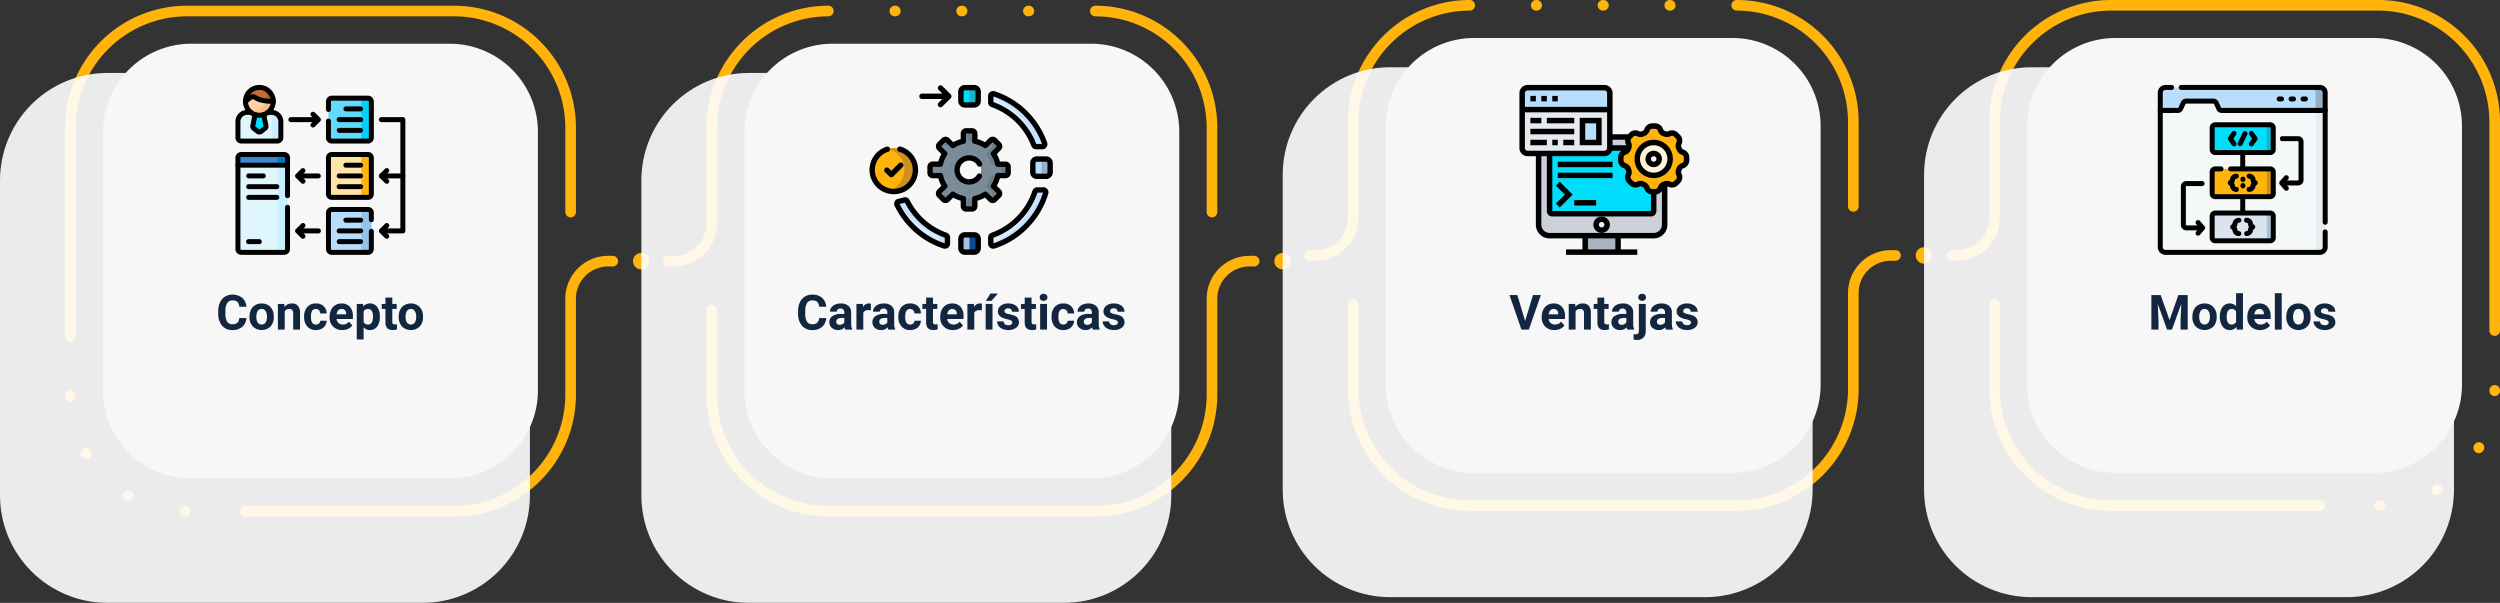 <svg xmlns="http://www.w3.org/2000/svg" xmlns:xlink="http://www.w3.org/1999/xlink" width="1030" height="248.385" viewBox="0 0 1030 248.385">
  <rect x="0" y="0" width="1030" height="248.385" fill="#333333" stroke="none"/>
  <defs>
    <clipPath id="clip-path">
      <rect id="Rectángulo_297807" data-name="Rectángulo 297807" width="1030" height="248.385" fill="none"/>
    </clipPath>
    <clipPath id="clip-path-2">
      <rect id="Rectángulo_297806" data-name="Rectángulo 297806" width="1030.001" height="248.385" fill="#ffb30b"/>
    </clipPath>
    <clipPath id="clip-path-3">
      <rect id="Rectángulo_297799" data-name="Rectángulo 297799" width="218.327" height="218.327" fill="none"/>
    </clipPath>
    <clipPath id="clip-path-4">
      <path id="Trazado_207551" data-name="Trazado 207551" d="M174.051,75.6H44.276A44.276,44.276,0,0,0,0,119.879V249.655A44.276,44.276,0,0,0,44.276,293.93H174.051a44.276,44.276,0,0,0,44.276-44.276V119.88A44.276,44.276,0,0,0,174.051,75.6" transform="translate(0 -75.604)" fill="none"/>
    </clipPath>
    <radialGradient id="radial-gradient" cx="0.5" cy="0.5" r="0.5" gradientTransform="matrix(1, 0, 0, -1, 0, 2)" gradientUnits="objectBoundingBox">
      <stop offset="0"/>
      <stop offset="0.156" stop-color="#3c3c3c"/>
      <stop offset="0.324" stop-color="#777"/>
      <stop offset="0.487" stop-color="#a7a7a7"/>
      <stop offset="0.64" stop-color="#cdcdcd"/>
      <stop offset="0.78" stop-color="#e8e8e8"/>
      <stop offset="0.905" stop-color="#f9f9f9"/>
      <stop offset="1" stop-color="#fff"/>
    </radialGradient>
    <clipPath id="clip-path-5">
      <rect id="Rectángulo_297801" data-name="Rectángulo 297801" width="218.326" height="218.327" fill="none"/>
    </clipPath>
    <clipPath id="clip-path-6">
      <path id="Trazado_207553" data-name="Trazado 207553" d="M838.671,75.6H708.9a44.276,44.276,0,0,0-44.276,44.275V249.655A44.276,44.276,0,0,0,708.9,293.93H838.671a44.276,44.276,0,0,0,44.276-44.276V119.88A44.276,44.276,0,0,0,838.671,75.6" transform="translate(-664.62 -75.604)" fill="none"/>
    </clipPath>
    <radialGradient id="radial-gradient-2" xlink:href="#radial-gradient"/>
    <clipPath id="clip-path-8">
      <path id="Trazado_207568" data-name="Trazado 207568" d="M1503.291,69.684H1373.516a44.276,44.276,0,0,0-44.276,44.276V243.735a44.276,44.276,0,0,0,44.276,44.276h129.775a44.276,44.276,0,0,0,44.276-44.276V113.96a44.276,44.276,0,0,0-44.276-44.276" transform="translate(-1329.24 -69.684)" fill="none"/>
    </clipPath>
    <radialGradient id="radial-gradient-3" gradientTransform="matrix(1, 0, 0, -1, 0, 2.022)" xlink:href="#radial-gradient"/>
    <clipPath id="clip-path-10">
      <path id="Trazado_207570" data-name="Trazado 207570" d="M2167.91,69.684H2038.136a44.276,44.276,0,0,0-44.276,44.276V243.735a44.276,44.276,0,0,0,44.276,44.276H2167.91a44.276,44.276,0,0,0,44.276-44.276V113.96a44.276,44.276,0,0,0-44.276-44.276" transform="translate(-1993.86 -69.684)" fill="none"/>
    </clipPath>
    <radialGradient id="radial-gradient-4" gradientTransform="matrix(1, 0, 0, -1, 0, 2.022)" xlink:href="#radial-gradient"/>
    <clipPath id="clip-path-11">
      <rect id="Rectángulo_297808" data-name="Rectángulo 297808" width="70" height="70" fill="none"/>
    </clipPath>
    <clipPath id="clip-path-13">
      <rect id="Rectángulo_297810" data-name="Rectángulo 297810" width="75.527" height="70" fill="none"/>
    </clipPath>
  </defs>
  <g id="Grupo_176099" data-name="Grupo 176099" transform="translate(-285 -922.002)">
    <g id="Grupo_174345" data-name="Grupo 174345" transform="translate(285 922.002)">
      <g id="Grupo_174344" data-name="Grupo 174344" clip-path="url(#clip-path)">
        <g id="Grupo_174343" data-name="Grupo 174343">
          <g id="Grupo_174342" data-name="Grupo 174342" clip-path="url(#clip-path-2)">
            <path id="Trazado_207537" data-name="Trazado 207537" d="M402.32,265.11H400.4a17.659,17.659,0,0,0-17.639,17.639v39.562a45.9,45.9,0,0,1-45.847,45.847H250.948a2.189,2.189,0,0,0,0,4.379h85.971a50.224,50.224,0,0,0,50.226-50.226V282.749a13.275,13.275,0,0,1,13.26-13.26h1.915a2.189,2.189,0,1,0,0-4.378" transform="translate(-149.858 -159.708)" fill="#ffb30b"/>
            <path id="Trazado_207538" data-name="Trazado 207538" d="M87.845,465.268a2.189,2.189,0,1,0-3.785,2.2l.087.149a2.189,2.189,0,0,0,3.776-2.217Z" transform="translate(-50.461 -279.632)" fill="#ffb30b"/>
            <path id="Trazado_207539" data-name="Trazado 207539" d="M130.576,508.11l-.133-.078a2.189,2.189,0,1,0-2.223,3.772l.149.087a2.189,2.189,0,0,0,2.208-3.781" transform="translate(-76.593 -305.867)" fill="#ffb30b"/>
            <path id="Trazado_207540" data-name="Trazado 207540" d="M69.6,404.933a2.19,2.19,0,0,0-2.163,2.215l0,.167a2.189,2.189,0,0,0,2.188,2.159h.031a2.189,2.189,0,0,0,2.159-2.219l0-.16a2.188,2.188,0,0,0-2.216-2.163" transform="translate(-40.628 -243.94)" fill="#ffb30b"/>
            <path id="Trazado_207541" data-name="Trazado 207541" d="M188.7,524.287l-.157,0H188.5a2.189,2.189,0,0,0-.033,4.378l.17,0h.027a2.189,2.189,0,0,0,.026-4.379" transform="translate(-112.241 -315.841)" fill="#ffb30b"/>
            <path id="Trazado_207542" data-name="Trazado 207542" d="M227.683,10.3A45.9,45.9,0,0,1,273.53,56.146v34.8a2.189,2.189,0,1,0,4.379,0v-34.8A50.224,50.224,0,0,0,227.683,5.92H117.658A50.224,50.224,0,0,0,67.432,56.146v85.969a2.189,2.189,0,1,0,4.379,0V56.146A45.9,45.9,0,0,1,117.658,10.3Z" transform="translate(-40.623 -3.566)" fill="#ffb30b"/>
            <path id="Trazado_207543" data-name="Trazado 207543" d="M659.339,262.145a3.368,3.368,0,1,0,3.368,3.368,3.368,3.368,0,0,0-3.368-3.368" transform="translate(-395.171 -157.922)" fill="#ffb30b"/>
            <path id="Trazado_207544" data-name="Trazado 207544" d="M1131.8,10.3a45.9,45.9,0,0,1,45.847,45.847v34.8a2.189,2.189,0,0,0,4.379,0v-34.8A50.225,50.225,0,0,0,1131.8,5.92a2.189,2.189,0,1,0,0,4.379" transform="translate(-680.504 -3.566)" fill="#ffb30b"/>
            <path id="Trazado_207545" data-name="Trazado 207545" d="M993.205,10.3h.182a2.189,2.189,0,0,0,0-4.379h-.182a2.189,2.189,0,1,0,0,4.379" transform="translate(-597.01 -3.566)" fill="#ffb30b"/>
            <path id="Trazado_207546" data-name="Trazado 207546" d="M924.013,10.3h.182a2.189,2.189,0,1,0,0-4.379h-.182a2.189,2.189,0,1,0,0,4.379" transform="translate(-555.328 -3.566)" fill="#ffb30b"/>
            <path id="Trazado_207547" data-name="Trazado 207547" d="M1062.4,10.3h.182a2.189,2.189,0,0,0,0-4.379h-.182a2.189,2.189,0,1,0,0,4.379" transform="translate(-638.694 -3.566)" fill="#ffb30b"/>
            <path id="Trazado_207548" data-name="Trazado 207548" d="M709.357,56.146A45.9,45.9,0,0,1,755.2,10.3a2.189,2.189,0,1,0,0-4.379,50.224,50.224,0,0,0-50.226,50.226V95.708a13.275,13.275,0,0,1-13.26,13.26H689.3a2.189,2.189,0,1,0,0,4.379h2.42a17.659,17.659,0,0,0,17.639-17.639Z" transform="translate(-413.93 -3.566)" fill="#ffb30b"/>
            <path id="Trazado_207549" data-name="Trazado 207549" d="M957.706,265.11h-1.915a17.659,17.659,0,0,0-17.639,17.639v39.562a45.9,45.9,0,0,1-45.847,45.847H782.282a45.9,45.9,0,0,1-45.847-45.847v-34.8a2.189,2.189,0,1,0-4.378,0v34.8a50.224,50.224,0,0,0,50.226,50.226H892.306a50.224,50.224,0,0,0,50.226-50.226V282.749a13.275,13.275,0,0,1,13.26-13.26h1.915a2.189,2.189,0,1,0,0-4.378" transform="translate(-441.007 -159.708)" fill="#ffb30b"/>
            <path id="Trazado_207550" data-name="Trazado 207550" d="M1323.958,262.145a3.368,3.368,0,1,0,3.368,3.368,3.368,3.368,0,0,0-3.368-3.368" transform="translate(-795.553 -157.922)" fill="#ffb30b"/>
            <g id="Grupo_174326" data-name="Grupo 174326" transform="translate(0 30.058)" opacity="0.9" style="mix-blend-mode: multiply;isolation: isolate">
              <g id="Grupo_174325" data-name="Grupo 174325">
                <g id="Grupo_174324" data-name="Grupo 174324" clip-path="url(#clip-path-3)">
                  <g id="Grupo_174323" data-name="Grupo 174323" transform="translate(0 0)">
                    <g id="Grupo_174322" data-name="Grupo 174322" clip-path="url(#clip-path-4)">
                      <rect id="Rectángulo_297798" data-name="Rectángulo 297798" width="218.326" height="218.326" transform="translate(0 0)" fill="url(#radial-gradient)"/>
                    </g>
                  </g>
                </g>
              </g>
            </g>
            <path id="Trazado_207552" data-name="Trazado 207552" d="M249.649,45.313H143.16a36.331,36.331,0,0,0-36.331,36.331V188.133a36.331,36.331,0,0,0,36.331,36.331H249.649a36.331,36.331,0,0,0,36.331-36.331V81.644a36.331,36.331,0,0,0-36.331-36.331" transform="translate(-64.356 -27.298)" fill="#f7f7f7"/>
            <g id="Grupo_174331" data-name="Grupo 174331" transform="translate(264.238 30.058)" opacity="0.9" style="mix-blend-mode: multiply;isolation: isolate">
              <g id="Grupo_174330" data-name="Grupo 174330">
                <g id="Grupo_174329" data-name="Grupo 174329" clip-path="url(#clip-path-5)">
                  <g id="Grupo_174328" data-name="Grupo 174328" transform="translate(0 0)">
                    <g id="Grupo_174327" data-name="Grupo 174327" clip-path="url(#clip-path-6)">
                      <rect id="Rectángulo_297800" data-name="Rectángulo 297800" width="218.326" height="218.326" transform="translate(0 0)" fill="url(#radial-gradient-2)"/>
                    </g>
                  </g>
                </g>
              </g>
            </g>
            <path id="Trazado_207554" data-name="Trazado 207554" d="M914.269,45.313H807.78a36.331,36.331,0,0,0-36.331,36.331V188.133a36.331,36.331,0,0,0,36.331,36.331H914.269A36.331,36.331,0,0,0,950.6,188.133V81.644a36.331,36.331,0,0,0-36.331-36.331" transform="translate(-464.738 -27.298)" fill="#f7f7f7"/>
            <path id="Trazado_207555" data-name="Trazado 207555" d="M2197.491,392.86H2111.52a45.9,45.9,0,0,1-45.847-45.847v-34.8a2.189,2.189,0,1,0-4.379,0v34.8a50.224,50.224,0,0,0,50.226,50.226h85.971a2.189,2.189,0,0,0,0-4.379" transform="translate(-1241.77 -186.763)" fill="#ffb30b"/>
            <path id="Trazado_207556" data-name="Trazado 207556" d="M2462.738,518.366h-.034l-.157,0a2.189,2.189,0,0,0,.026,4.379h.027l.17,0a2.189,2.189,0,0,0-.032-4.379" transform="translate(-1482.191 -312.275)" fill="#ffb30b"/>
            <path id="Trazado_207557" data-name="Trazado 207557" d="M2520.833,502.112l-.133.078a2.189,2.189,0,1,0,2.208,3.781l.148-.087a2.189,2.189,0,0,0-2.223-3.772" transform="translate(-1517.872 -302.3)" fill="#ffb30b"/>
            <path id="Trazado_207558" data-name="Trazado 207558" d="M2566.513,458.557a2.189,2.189,0,0,0-2.994.791l-.08.137a2.189,2.189,0,1,0,3.779,2.212l.085-.147a2.189,2.189,0,0,0-.791-2.993" transform="translate(-1544.093 -276.066)" fill="#ffb30b"/>
            <path id="Trazado_207559" data-name="Trazado 207559" d="M2581.883,399.013a2.194,2.194,0,0,0-2.216,2.163l0,.15a2.19,2.19,0,0,0,2.149,2.228h.041a2.19,2.19,0,0,0,2.188-2.15l0-.177a2.19,2.19,0,0,0-2.163-2.215" transform="translate(-1554.048 -240.374)" fill="#ffb30b"/>
            <path id="Trazado_207560" data-name="Trazado 207560" d="M2230.5,14.71A49.9,49.9,0,0,0,2194.98,0H2084.954a50.224,50.224,0,0,0-50.226,50.226V89.788a13.275,13.275,0,0,1-13.26,13.26h-2.083a2.189,2.189,0,0,0,0,4.379h2.083a17.659,17.659,0,0,0,17.639-17.639V50.226a45.9,45.9,0,0,1,45.847-45.847H2194.98a45.9,45.9,0,0,1,45.847,45.847v85.969a2.189,2.189,0,0,0,4.379,0V50.226A49.9,49.9,0,0,0,2230.5,14.71" transform="translate(-1215.204 0)" fill="#ffb30b"/>
            <path id="Trazado_207561" data-name="Trazado 207561" d="M1796.423,4.379a45.9,45.9,0,0,1,45.847,45.847v34.8a2.189,2.189,0,1,0,4.379,0v-34.8A50.224,50.224,0,0,0,1796.423,0a2.189,2.189,0,1,0,0,4.379" transform="translate(-1080.886 0)" fill="#ffb30b"/>
            <path id="Trazado_207562" data-name="Trazado 207562" d="M1657.826,4.379h.182a2.189,2.189,0,0,0,0-4.379h-.182a2.189,2.189,0,0,0,0,4.379" transform="translate(-997.393)" fill="#ffb30b"/>
            <path id="Trazado_207563" data-name="Trazado 207563" d="M1588.633,4.379h.182a2.189,2.189,0,1,0,0-4.379h-.182a2.189,2.189,0,1,0,0,4.379" transform="translate(-955.709)" fill="#ffb30b"/>
            <path id="Trazado_207564" data-name="Trazado 207564" d="M1727.019,4.379h.182a2.189,2.189,0,0,0,0-4.379h-.182a2.189,2.189,0,1,0,0,4.379" transform="translate(-1039.076)" fill="#ffb30b"/>
            <path id="Trazado_207565" data-name="Trazado 207565" d="M1373.977,50.226a45.9,45.9,0,0,1,45.847-45.847,2.189,2.189,0,1,0,0-4.379A50.224,50.224,0,0,0,1369.6,50.226V89.788a13.275,13.275,0,0,1-13.26,13.26h-2.42a2.189,2.189,0,1,0,0,4.379h2.42a17.659,17.659,0,0,0,17.639-17.639Z" transform="translate(-814.312)" fill="#ffb30b"/>
            <path id="Trazado_207566" data-name="Trazado 207566" d="M1622.326,259.19h-1.915a17.659,17.659,0,0,0-17.639,17.639v39.562a45.9,45.9,0,0,1-45.847,45.847H1446.9a45.9,45.9,0,0,1-45.847-45.847v-34.8a2.189,2.189,0,1,0-4.379,0v34.8a50.224,50.224,0,0,0,50.226,50.226h110.024a50.225,50.225,0,0,0,50.226-50.226V276.829a13.275,13.275,0,0,1,13.26-13.26h1.915a2.189,2.189,0,1,0,0-4.379" transform="translate(-841.389 -156.142)" fill="#ffb30b"/>
            <path id="Trazado_207567" data-name="Trazado 207567" d="M1988.578,256.225a3.368,3.368,0,1,0,3.368,3.368,3.368,3.368,0,0,0-3.368-3.368" transform="translate(-1195.935 -154.356)" fill="#ffb30b"/>
            <g id="Grupo_174336" data-name="Grupo 174336" transform="translate(528.476 27.705)" opacity="0.9" style="mix-blend-mode: multiply;isolation: isolate">
              <g id="Grupo_174335" data-name="Grupo 174335">
                <g id="Grupo_174334" data-name="Grupo 174334" clip-path="url(#clip-path-5)">
                  <g id="Grupo_174333" data-name="Grupo 174333" transform="translate(0 0)">
                    <g id="Grupo_174332" data-name="Grupo 174332" clip-path="url(#clip-path-8)">
                      <rect id="Rectángulo_297802" data-name="Rectángulo 297802" width="218.326" height="218.327" transform="translate(0 0)" fill="url(#radial-gradient-3)"/>
                    </g>
                  </g>
                </g>
              </g>
            </g>
            <path id="Trazado_207569" data-name="Trazado 207569" d="M1578.889,39.393H1472.4a36.331,36.331,0,0,0-36.331,36.331V182.213a36.331,36.331,0,0,0,36.331,36.331h106.489a36.331,36.331,0,0,0,36.331-36.331V75.724a36.331,36.331,0,0,0-36.331-36.331" transform="translate(-865.12 -23.731)" fill="#f7f7f7"/>
            <g id="Grupo_174341" data-name="Grupo 174341" transform="translate(792.714 27.705)" opacity="0.9" style="mix-blend-mode: multiply;isolation: isolate">
              <g id="Grupo_174340" data-name="Grupo 174340">
                <g id="Grupo_174339" data-name="Grupo 174339" clip-path="url(#clip-path-5)">
                  <g id="Grupo_174338" data-name="Grupo 174338" transform="translate(0 0)">
                    <g id="Grupo_174337" data-name="Grupo 174337" clip-path="url(#clip-path-10)">
                      <rect id="Rectángulo_297804" data-name="Rectángulo 297804" width="218.326" height="218.327" transform="translate(0 0)" fill="url(#radial-gradient-4)"/>
                    </g>
                  </g>
                </g>
              </g>
            </g>
            <path id="Trazado_207571" data-name="Trazado 207571" d="M2243.509,39.393H2137.02a36.331,36.331,0,0,0-36.331,36.331V182.213a36.331,36.331,0,0,0,36.331,36.331h106.489a36.332,36.332,0,0,0,36.332-36.331V75.724a36.332,36.332,0,0,0-36.332-36.331" transform="translate(-1265.502 -23.731)" fill="#f7f7f7"/>
          </g>
        </g>
      </g>
    </g>
    <path id="Trazado_208882" data-name="Trazado 208882" d="M54.5,14.264A5.031,5.031,0,0,1,52.8,17.877,5.951,5.951,0,0,1,48.774,19.2a5.351,5.351,0,0,1-4.3-1.841A7.548,7.548,0,0,1,42.905,12.3v-.869a8.523,8.523,0,0,1,.723-3.613,5.415,5.415,0,0,1,2.065-2.4,6.455,6.455,0,0,1,7.085.483,5.407,5.407,0,0,1,1.738,3.7h-2.93a2.97,2.97,0,0,0-.767-2,2.839,2.839,0,0,0-2.007-.62,2.489,2.489,0,0,0-2.192,1.05,5.883,5.883,0,0,0-.747,3.257v1.074a6.3,6.3,0,0,0,.7,3.369,2.443,2.443,0,0,0,2.2,1.064,2.892,2.892,0,0,0,2.026-.62,2.8,2.8,0,0,0,.767-1.919Zm1.3-.645a6.267,6.267,0,0,1,.605-2.8,4.432,4.432,0,0,1,1.743-1.9,5.086,5.086,0,0,1,2.642-.674,4.812,4.812,0,0,1,3.491,1.309A5.252,5.252,0,0,1,65.786,13.1l.02.723a5.523,5.523,0,0,1-1.357,3.9,5.261,5.261,0,0,1-7.29,0A5.62,5.62,0,0,1,55.8,13.746Zm2.822.2a3.95,3.95,0,0,0,.566,2.3,2.035,2.035,0,0,0,3.223.01,4.322,4.322,0,0,0,.576-2.518,3.91,3.91,0,0,0-.576-2.289,1.873,1.873,0,0,0-1.621-.812,1.842,1.842,0,0,0-1.6.807A4.395,4.395,0,0,0,58.618,13.819ZM70.142,8.434l.088,1.221a3.689,3.689,0,0,1,3.037-1.416,3.066,3.066,0,0,1,2.5.986,4.6,4.6,0,0,1,.84,2.949V19H73.784V12.227a1.838,1.838,0,0,0-.391-1.307,1.746,1.746,0,0,0-1.3-.406,1.941,1.941,0,0,0-1.787,1.018V19H67.485V8.434Zm13,8.486a1.851,1.851,0,0,0,1.27-.43,1.506,1.506,0,0,0,.508-1.143h2.646a3.62,3.62,0,0,1-.586,1.968A3.866,3.866,0,0,1,85.4,18.7a4.936,4.936,0,0,1-2.212.493,4.587,4.587,0,0,1-3.574-1.44,5.7,5.7,0,0,1-1.309-3.979V13.59a5.635,5.635,0,0,1,1.3-3.9,4.534,4.534,0,0,1,3.564-1.455,4.444,4.444,0,0,1,3.179,1.128,3.994,3.994,0,0,1,1.216,3H84.917a1.939,1.939,0,0,0-.508-1.34,1.887,1.887,0,0,0-2.778.2,4.166,4.166,0,0,0-.5,2.333v.293a4.219,4.219,0,0,0,.5,2.347A1.721,1.721,0,0,0,83.14,16.92Zm10.9,2.275a5.187,5.187,0,0,1-3.784-1.426,5.068,5.068,0,0,1-1.46-3.8V13.7a6.383,6.383,0,0,1,.615-2.847,4.515,4.515,0,0,1,1.743-1.934,4.893,4.893,0,0,1,2.573-.679,4.385,4.385,0,0,1,3.413,1.367,5.555,5.555,0,0,1,1.245,3.877v1.152H91.655a2.622,2.622,0,0,0,.825,1.66,2.5,2.5,0,0,0,1.743.625,3.046,3.046,0,0,0,2.549-1.182l1.387,1.553a4.237,4.237,0,0,1-1.719,1.4A5.639,5.639,0,0,1,94.038,19.2Zm-.322-8.682a1.764,1.764,0,0,0-1.362.569,2.946,2.946,0,0,0-.669,1.628H95.61v-.226a2.1,2.1,0,0,0-.508-1.457A1.819,1.819,0,0,0,93.716,10.514Zm15.781,3.3a6.337,6.337,0,0,1-1.108,3.911A3.554,3.554,0,0,1,105.4,19.2a3.292,3.292,0,0,1-2.588-1.113v4.98H99.985V8.434H102.6l.1,1.035a3.317,3.317,0,0,1,2.676-1.23,3.578,3.578,0,0,1,3.037,1.445,6.509,6.509,0,0,1,1.084,3.984Zm-2.822-.215a4.182,4.182,0,0,0-.522-2.282,1.7,1.7,0,0,0-1.519-.8,1.847,1.847,0,0,0-1.826,1.019v4.339a1.879,1.879,0,0,0,1.846,1.048Q106.675,16.92,106.675,13.6Zm7.949-7.763v2.6h1.807V10.5h-1.807v5.273a1.259,1.259,0,0,0,.225.84,1.128,1.128,0,0,0,.859.254,4.5,4.5,0,0,0,.83-.068v2.139a5.81,5.81,0,0,1-1.709.254q-2.969,0-3.027-3V10.5h-1.543V8.434H111.8v-2.6Zm2.646,7.783a6.266,6.266,0,0,1,.605-2.8,4.432,4.432,0,0,1,1.743-1.9,5.086,5.086,0,0,1,2.642-.674,4.812,4.812,0,0,1,3.491,1.309,5.252,5.252,0,0,1,1.509,3.555l.02.723a5.523,5.523,0,0,1-1.357,3.9,5.261,5.261,0,0,1-7.29,0,5.62,5.62,0,0,1-1.362-3.984Zm2.822.2a3.95,3.95,0,0,0,.566,2.3,2.035,2.035,0,0,0,3.223.01,4.322,4.322,0,0,0,.576-2.518,3.91,3.91,0,0,0-.576-2.289,1.873,1.873,0,0,0-1.621-.812,1.842,1.842,0,0,0-1.6.807A4.395,4.395,0,0,0,120.093,13.819Z" transform="translate(332.002 1038.789)" fill="#12263f"/>
    <path id="Trazado_208881" data-name="Trazado 208881" d="M29.39,14.264A5.031,5.031,0,0,1,27.7,17.877,5.951,5.951,0,0,1,23.667,19.2a5.351,5.351,0,0,1-4.3-1.841A7.548,7.548,0,0,1,17.8,12.3v-.869a8.523,8.523,0,0,1,.723-3.613,5.416,5.416,0,0,1,2.065-2.4,5.786,5.786,0,0,1,3.12-.835A5.8,5.8,0,0,1,27.671,5.9a5.407,5.407,0,0,1,1.738,3.7h-2.93a2.97,2.97,0,0,0-.767-2,2.839,2.839,0,0,0-2.007-.62,2.489,2.489,0,0,0-2.192,1.05,5.883,5.883,0,0,0-.747,3.257v1.074a6.3,6.3,0,0,0,.7,3.369,2.443,2.443,0,0,0,2.2,1.064,2.892,2.892,0,0,0,2.026-.62,2.8,2.8,0,0,0,.767-1.919ZM37.251,19a3.134,3.134,0,0,1-.283-.947A3.415,3.415,0,0,1,34.3,19.2a3.752,3.752,0,0,1-2.573-.9,2.89,2.89,0,0,1-1.021-2.266,2.986,2.986,0,0,1,1.245-2.578,6.144,6.144,0,0,1,3.6-.908h1.3v-.605a1.741,1.741,0,0,0-.376-1.172,1.479,1.479,0,0,0-1.187-.439,1.682,1.682,0,0,0-1.118.342,1.161,1.161,0,0,0-.405.938H30.942a2.835,2.835,0,0,1,.566-1.7,3.744,3.744,0,0,1,1.6-1.226,5.837,5.837,0,0,1,2.324-.444,4.611,4.611,0,0,1,3.1.981,3.433,3.433,0,0,1,1.147,2.759v4.58a5.052,5.052,0,0,0,.42,2.275V19Zm-2.334-1.963a2.431,2.431,0,0,0,1.152-.278,1.828,1.828,0,0,0,.781-.747V14.2H35.8q-2.119,0-2.256,1.465l-.01.166a1.13,1.13,0,0,0,.371.869A1.441,1.441,0,0,0,34.917,17.037ZM47.788,11.08A7.667,7.667,0,0,0,46.772,11a2.067,2.067,0,0,0-2.1,1.084V19H41.851V8.434h2.666l.078,1.26a2.615,2.615,0,0,1,2.354-1.455,2.957,2.957,0,0,1,.879.127ZM54.976,19a3.134,3.134,0,0,1-.283-.947A3.415,3.415,0,0,1,52.026,19.2a3.752,3.752,0,0,1-2.573-.9,2.89,2.89,0,0,1-1.021-2.266,2.986,2.986,0,0,1,1.245-2.578,6.144,6.144,0,0,1,3.6-.908h1.3v-.605a1.741,1.741,0,0,0-.376-1.172,1.479,1.479,0,0,0-1.187-.439,1.682,1.682,0,0,0-1.118.342,1.161,1.161,0,0,0-.405.938H48.667a2.835,2.835,0,0,1,.566-1.7,3.744,3.744,0,0,1,1.6-1.226,5.837,5.837,0,0,1,2.324-.444,4.611,4.611,0,0,1,3.1.981,3.433,3.433,0,0,1,1.147,2.759v4.58a5.052,5.052,0,0,0,.42,2.275V19Zm-2.334-1.963a2.431,2.431,0,0,0,1.152-.278,1.828,1.828,0,0,0,.781-.747V14.2H53.521q-2.119,0-2.256,1.465l-.01.166a1.13,1.13,0,0,0,.371.869A1.441,1.441,0,0,0,52.642,17.037ZM63.97,16.92a1.851,1.851,0,0,0,1.27-.43,1.506,1.506,0,0,0,.508-1.143h2.646a3.62,3.62,0,0,1-.586,1.968A3.866,3.866,0,0,1,66.23,18.7a4.936,4.936,0,0,1-2.212.493,4.587,4.587,0,0,1-3.574-1.44,5.7,5.7,0,0,1-1.309-3.979V13.59a5.635,5.635,0,0,1,1.3-3.9A4.534,4.534,0,0,1,64,8.238a4.444,4.444,0,0,1,3.179,1.128,3.994,3.994,0,0,1,1.216,3H65.747a1.939,1.939,0,0,0-.508-1.34,1.887,1.887,0,0,0-2.778.2,4.166,4.166,0,0,0-.5,2.333v.293a4.219,4.219,0,0,0,.5,2.347A1.721,1.721,0,0,0,63.97,16.92ZM73.384,5.836v2.6H75.19V10.5H73.384v5.273a1.259,1.259,0,0,0,.225.84,1.128,1.128,0,0,0,.859.254,4.5,4.5,0,0,0,.83-.068v2.139a5.81,5.81,0,0,1-1.709.254q-2.969,0-3.027-3V10.5H69.019V8.434h1.543v-2.6ZM81.626,19.2a5.187,5.187,0,0,1-3.784-1.426,5.068,5.068,0,0,1-1.46-3.8V13.7A6.383,6.383,0,0,1,77,10.851,4.515,4.515,0,0,1,78.74,8.917a4.893,4.893,0,0,1,2.573-.679,4.385,4.385,0,0,1,3.413,1.367,5.555,5.555,0,0,1,1.245,3.877v1.152H79.243a2.622,2.622,0,0,0,.825,1.66,2.5,2.5,0,0,0,1.743.625,3.046,3.046,0,0,0,2.549-1.182l1.387,1.553a4.237,4.237,0,0,1-1.719,1.4A5.639,5.639,0,0,1,81.626,19.2ZM81.3,10.514a1.764,1.764,0,0,0-1.362.569,2.946,2.946,0,0,0-.669,1.628H83.2v-.226a2.1,2.1,0,0,0-.508-1.457A1.819,1.819,0,0,0,81.3,10.514Zm12.207.566A7.667,7.667,0,0,0,92.5,11a2.067,2.067,0,0,0-2.1,1.084V19H87.573V8.434h2.666l.078,1.26a2.615,2.615,0,0,1,2.354-1.455,2.957,2.957,0,0,1,.879.127Zm4.4,7.92H95.093V8.434h2.822Zm-.83-14.854h3.076L97.456,7.174H95.161Zm8.984,11.934a.909.909,0,0,0-.513-.815,5.824,5.824,0,0,0-1.646-.532q-3.77-.791-3.77-3.2a2.9,2.9,0,0,1,1.167-2.349,4.708,4.708,0,0,1,3.052-.942,5.067,5.067,0,0,1,3.218.947,2.985,2.985,0,0,1,1.206,2.461h-2.822a1.366,1.366,0,0,0-.391-1,1.653,1.653,0,0,0-1.221-.4,1.689,1.689,0,0,0-1.1.322,1.017,1.017,0,0,0-.391.82.87.87,0,0,0,.444.757,4.571,4.571,0,0,0,1.5.5,12.244,12.244,0,0,1,1.777.474,2.92,2.92,0,0,1,2.236,2.842,2.756,2.756,0,0,1-1.24,2.339,5.35,5.35,0,0,1-3.2.894,5.588,5.588,0,0,1-2.358-.474,3.957,3.957,0,0,1-1.616-1.3,3.018,3.018,0,0,1-.586-1.782h2.676a1.473,1.473,0,0,0,.557,1.152,2.208,2.208,0,0,0,1.387.4,2.044,2.044,0,0,0,1.226-.308A.957.957,0,0,0,106.069,16.08Zm7.939-10.244v2.6h1.807V10.5h-1.807v5.273a1.259,1.259,0,0,0,.225.84,1.128,1.128,0,0,0,.859.254,4.5,4.5,0,0,0,.83-.068v2.139a5.81,5.81,0,0,1-1.709.254q-2.969,0-3.027-3V10.5h-1.543V8.434h1.543v-2.6ZM120.366,19h-2.832V8.434h2.832Zm-3-13.3a1.39,1.39,0,0,1,.425-1.045,1.831,1.831,0,0,1,2.31,0,1.382,1.382,0,0,1,.43,1.045,1.386,1.386,0,0,1-.435,1.055,1.81,1.81,0,0,1-2.295,0A1.386,1.386,0,0,1,117.368,5.7Zm9.717,11.221a1.851,1.851,0,0,0,1.27-.43,1.506,1.506,0,0,0,.508-1.143h2.646a3.62,3.62,0,0,1-.586,1.968,3.866,3.866,0,0,1-1.577,1.387,4.936,4.936,0,0,1-2.212.493,4.587,4.587,0,0,1-3.574-1.44,5.7,5.7,0,0,1-1.309-3.979V13.59a5.635,5.635,0,0,1,1.3-3.9,4.534,4.534,0,0,1,3.564-1.455,4.444,4.444,0,0,1,3.179,1.128,3.994,3.994,0,0,1,1.216,3h-2.646a1.939,1.939,0,0,0-.508-1.34,1.887,1.887,0,0,0-2.778.2,4.166,4.166,0,0,0-.5,2.333v.293a4.219,4.219,0,0,0,.5,2.347A1.721,1.721,0,0,0,127.085,16.92ZM139.243,19a3.134,3.134,0,0,1-.283-.947,3.415,3.415,0,0,1-2.666,1.143,3.752,3.752,0,0,1-2.573-.9,2.889,2.889,0,0,1-1.021-2.266,2.986,2.986,0,0,1,1.245-2.578,6.144,6.144,0,0,1,3.6-.908h1.3v-.605a1.741,1.741,0,0,0-.376-1.172,1.479,1.479,0,0,0-1.187-.439,1.682,1.682,0,0,0-1.118.342,1.161,1.161,0,0,0-.405.938h-2.822a2.835,2.835,0,0,1,.566-1.7,3.744,3.744,0,0,1,1.6-1.226,5.837,5.837,0,0,1,2.324-.444,4.611,4.611,0,0,1,3.1.981,3.433,3.433,0,0,1,1.147,2.759v4.58a5.052,5.052,0,0,0,.42,2.275V19Zm-2.334-1.963a2.431,2.431,0,0,0,1.152-.278,1.828,1.828,0,0,0,.781-.747V14.2h-1.055q-2.119,0-2.256,1.465l-.01.166a1.13,1.13,0,0,0,.371.869A1.441,1.441,0,0,0,136.909,17.037Zm12.656-.957a.909.909,0,0,0-.513-.815,5.824,5.824,0,0,0-1.646-.532q-3.77-.791-3.77-3.2A2.9,2.9,0,0,1,144.8,9.181a4.708,4.708,0,0,1,3.052-.942,5.067,5.067,0,0,1,3.218.947,2.985,2.985,0,0,1,1.206,2.461h-2.822a1.366,1.366,0,0,0-.391-1,1.653,1.653,0,0,0-1.221-.4,1.689,1.689,0,0,0-1.1.322,1.017,1.017,0,0,0-.391.82.87.87,0,0,0,.444.757,4.571,4.571,0,0,0,1.5.5,12.244,12.244,0,0,1,1.777.474,2.92,2.92,0,0,1,2.236,2.842,2.756,2.756,0,0,1-1.24,2.339,5.35,5.35,0,0,1-3.2.894,5.588,5.588,0,0,1-2.358-.474,3.957,3.957,0,0,1-1.616-1.3,3.018,3.018,0,0,1-.586-1.782h2.676a1.473,1.473,0,0,0,.557,1.152,2.208,2.208,0,0,0,1.387.4,2.044,2.044,0,0,0,1.226-.308A.957.957,0,0,0,149.565,16.08Z" transform="translate(596.002 1038.789)" fill="#12263f"/>
    <path id="Trazado_208880" data-name="Trazado 208880" d="M52.354,15.475,55.576,4.781h3.262L53.887,19H50.83L45.9,4.781H49.15ZM64.424,19.2A5.187,5.187,0,0,1,60.64,17.77a5.068,5.068,0,0,1-1.46-3.8V13.7a6.383,6.383,0,0,1,.615-2.847,4.515,4.515,0,0,1,1.743-1.934,4.893,4.893,0,0,1,2.573-.679,4.385,4.385,0,0,1,3.413,1.367,5.555,5.555,0,0,1,1.245,3.877v1.152H62.041a2.622,2.622,0,0,0,.825,1.66,2.5,2.5,0,0,0,1.743.625,3.046,3.046,0,0,0,2.549-1.182l1.387,1.553a4.237,4.237,0,0,1-1.719,1.4A5.639,5.639,0,0,1,64.424,19.2ZM64.1,10.514a1.764,1.764,0,0,0-1.362.569,2.946,2.946,0,0,0-.669,1.628H66v-.226a2.1,2.1,0,0,0-.508-1.457A1.819,1.819,0,0,0,64.1,10.514Zm8.867-2.08.088,1.221a3.689,3.689,0,0,1,3.037-1.416,3.066,3.066,0,0,1,2.5.986,4.6,4.6,0,0,1,.84,2.949V19H76.611V12.227a1.838,1.838,0,0,0-.391-1.307,1.746,1.746,0,0,0-1.3-.406,1.941,1.941,0,0,0-1.787,1.018V19H70.313V8.434Zm11.982-2.6v2.6h1.807V10.5H84.951v5.273a1.259,1.259,0,0,0,.225.84,1.128,1.128,0,0,0,.859.254,4.5,4.5,0,0,0,.83-.068v2.139a5.81,5.81,0,0,1-1.709.254q-2.969,0-3.027-3V10.5H80.586V8.434h1.543v-2.6ZM94.453,19a3.134,3.134,0,0,1-.283-.947A3.415,3.415,0,0,1,91.5,19.2a3.752,3.752,0,0,1-2.573-.9,2.89,2.89,0,0,1-1.021-2.266,2.986,2.986,0,0,1,1.245-2.578,6.144,6.144,0,0,1,3.6-.908h1.3v-.605a1.741,1.741,0,0,0-.376-1.172,1.479,1.479,0,0,0-1.187-.439,1.682,1.682,0,0,0-1.118.342,1.161,1.161,0,0,0-.405.938H88.145a2.835,2.835,0,0,1,.566-1.7,3.744,3.744,0,0,1,1.6-1.226,5.837,5.837,0,0,1,2.324-.444,4.611,4.611,0,0,1,3.1.981,3.433,3.433,0,0,1,1.147,2.759v4.58a5.052,5.052,0,0,0,.42,2.275V19Zm-2.334-1.963a2.431,2.431,0,0,0,1.152-.278,1.828,1.828,0,0,0,.781-.747V14.2H93q-2.119,0-2.256,1.465l-.01.166a1.13,1.13,0,0,0,.371.869A1.441,1.441,0,0,0,92.119,17.037Zm9.922-8.6V19.576a3.78,3.78,0,0,1-.928,2.72,3.526,3.526,0,0,1-2.676.972,5.738,5.738,0,0,1-1.4-.166V20.865a5.3,5.3,0,0,0,.889.088q1.279,0,1.279-1.357V8.434ZM98.984,5.7a1.39,1.39,0,0,1,.425-1.045,1.838,1.838,0,0,1,2.314,0,1.39,1.39,0,0,1,.425,1.045,1.386,1.386,0,0,1-.435,1.055,1.81,1.81,0,0,1-2.295,0A1.386,1.386,0,0,1,98.984,5.7ZM110.371,19a3.134,3.134,0,0,1-.283-.947,3.415,3.415,0,0,1-2.666,1.143,3.752,3.752,0,0,1-2.573-.9,2.89,2.89,0,0,1-1.021-2.266,2.986,2.986,0,0,1,1.245-2.578,6.144,6.144,0,0,1,3.6-.908h1.3v-.605a1.741,1.741,0,0,0-.376-1.172,1.479,1.479,0,0,0-1.187-.439,1.682,1.682,0,0,0-1.118.342,1.161,1.161,0,0,0-.405.938h-2.822a2.835,2.835,0,0,1,.566-1.7,3.744,3.744,0,0,1,1.6-1.226,5.837,5.837,0,0,1,2.324-.444,4.611,4.611,0,0,1,3.1.981,3.433,3.433,0,0,1,1.147,2.759v4.58a5.052,5.052,0,0,0,.42,2.275V19Zm-2.334-1.963a2.431,2.431,0,0,0,1.152-.278,1.828,1.828,0,0,0,.781-.747V14.2h-1.055q-2.119,0-2.256,1.465l-.01.166a1.13,1.13,0,0,0,.371.869A1.441,1.441,0,0,0,108.037,17.037Zm12.656-.957a.909.909,0,0,0-.513-.815,5.824,5.824,0,0,0-1.646-.532q-3.77-.791-3.77-3.2a2.9,2.9,0,0,1,1.167-2.349,4.708,4.708,0,0,1,3.052-.942,5.067,5.067,0,0,1,3.218.947,2.985,2.985,0,0,1,1.206,2.461h-2.822a1.366,1.366,0,0,0-.391-1,1.653,1.653,0,0,0-1.221-.4,1.689,1.689,0,0,0-1.1.322,1.017,1.017,0,0,0-.391.82.87.87,0,0,0,.444.757,4.571,4.571,0,0,0,1.5.5,12.244,12.244,0,0,1,1.777.474,2.92,2.92,0,0,1,2.236,2.842A2.756,2.756,0,0,1,122.2,18.3a5.35,5.35,0,0,1-3.2.894,5.588,5.588,0,0,1-2.358-.474,3.957,3.957,0,0,1-1.616-1.3,3.018,3.018,0,0,1-.586-1.782h2.676a1.473,1.473,0,0,0,.557,1.152,2.208,2.208,0,0,0,1.387.4,2.044,2.044,0,0,0,1.226-.308A.957.957,0,0,0,120.693,16.08Z" transform="translate(861.002 1038.789)" fill="#12263f"/>
    <path id="Trazado_208879" data-name="Trazado 208879" d="M51.2,4.781l3.652,10.313L58.481,4.781h3.848V19H59.39V15.113L59.683,8.4,55.845,19H53.833L50,8.414l.293,6.7V19h-2.93V4.781Zm13.066,8.838a6.266,6.266,0,0,1,.605-2.8,4.432,4.432,0,0,1,1.743-1.9,5.086,5.086,0,0,1,2.642-.674,4.812,4.812,0,0,1,3.491,1.309A5.252,5.252,0,0,1,74.253,13.1l.02.723a5.523,5.523,0,0,1-1.357,3.9,5.261,5.261,0,0,1-7.29,0,5.62,5.62,0,0,1-1.362-3.984Zm2.822.2a3.95,3.95,0,0,0,.566,2.3,2.035,2.035,0,0,0,3.223.01,4.322,4.322,0,0,0,.576-2.518,3.91,3.91,0,0,0-.576-2.289,1.873,1.873,0,0,0-1.621-.812,1.842,1.842,0,0,0-1.6.807A4.395,4.395,0,0,0,67.085,13.819Zm8.486-.181A6.368,6.368,0,0,1,76.68,9.7a3.6,3.6,0,0,1,3.032-1.465,3.236,3.236,0,0,1,2.549,1.152V4h2.832V19H82.544l-.137-1.123A3.321,3.321,0,0,1,79.692,19.2a3.587,3.587,0,0,1-2.993-1.47A6.573,6.573,0,0,1,75.571,13.639Zm2.822.2a4.194,4.194,0,0,0,.518,2.286,1.685,1.685,0,0,0,1.5.795,1.888,1.888,0,0,0,1.846-1.109V11.622a1.861,1.861,0,0,0-1.826-1.109Q78.394,10.514,78.394,13.839ZM92.144,19.2a5.187,5.187,0,0,1-3.784-1.426,5.068,5.068,0,0,1-1.46-3.8V13.7a6.383,6.383,0,0,1,.615-2.847,4.515,4.515,0,0,1,1.743-1.934,4.893,4.893,0,0,1,2.573-.679,4.385,4.385,0,0,1,3.413,1.367,5.555,5.555,0,0,1,1.245,3.877v1.152H89.761a2.622,2.622,0,0,0,.825,1.66,2.5,2.5,0,0,0,1.743.625,3.046,3.046,0,0,0,2.549-1.182l1.387,1.553a4.237,4.237,0,0,1-1.719,1.4A5.639,5.639,0,0,1,92.144,19.2Zm-.322-8.682a1.764,1.764,0,0,0-1.362.569,2.946,2.946,0,0,0-.669,1.628h3.926v-.226a2.1,2.1,0,0,0-.508-1.457A1.819,1.819,0,0,0,91.821,10.514ZM101.069,19H98.237V4h2.832Zm1.885-5.381a6.266,6.266,0,0,1,.605-2.8,4.432,4.432,0,0,1,1.743-1.9,5.086,5.086,0,0,1,2.642-.674,4.812,4.812,0,0,1,3.491,1.309,5.252,5.252,0,0,1,1.509,3.555l.02.723a5.523,5.523,0,0,1-1.357,3.9,5.261,5.261,0,0,1-7.29,0,5.62,5.62,0,0,1-1.362-3.984Zm2.822.2a3.95,3.95,0,0,0,.566,2.3,2.035,2.035,0,0,0,3.223.01,4.322,4.322,0,0,0,.576-2.518,3.91,3.91,0,0,0-.576-2.289,1.873,1.873,0,0,0-1.621-.812,1.842,1.842,0,0,0-1.6.807A4.395,4.395,0,0,0,105.776,13.819Zm14.648,2.261a.909.909,0,0,0-.513-.815,5.824,5.824,0,0,0-1.646-.532q-3.77-.791-3.77-3.2a2.9,2.9,0,0,1,1.167-2.349,4.708,4.708,0,0,1,3.052-.942,5.067,5.067,0,0,1,3.218.947,2.985,2.985,0,0,1,1.206,2.461h-2.822a1.366,1.366,0,0,0-.391-1,1.653,1.653,0,0,0-1.221-.4,1.689,1.689,0,0,0-1.1.322,1.017,1.017,0,0,0-.391.82.87.87,0,0,0,.444.757,4.571,4.571,0,0,0,1.5.5,12.244,12.244,0,0,1,1.777.474,2.92,2.92,0,0,1,2.236,2.842,2.756,2.756,0,0,1-1.24,2.339,5.35,5.35,0,0,1-3.2.894,5.588,5.588,0,0,1-2.358-.474,3.957,3.957,0,0,1-1.616-1.3,3.018,3.018,0,0,1-.586-1.782h2.676a1.473,1.473,0,0,0,.557,1.152,2.208,2.208,0,0,0,1.387.4,2.044,2.044,0,0,0,1.226-.308A.957.957,0,0,0,120.425,16.08Z" transform="translate(1124.002 1038.789)" fill="#12263f"/>
    <g id="Grupo_174352" data-name="Grupo 174352" transform="translate(382.002 957.001)">
      <g id="Grupo_174351" data-name="Grupo 174351" clip-path="url(#clip-path-11)">
        <path id="Trazado_207572" data-name="Trazado 207572" d="M38.315,21.742V6.826A1.381,1.381,0,0,1,39.7,5.445H54.612a1.381,1.381,0,0,1,1.381,1.381V21.742a1.381,1.381,0,0,1-1.381,1.381H39.7a1.381,1.381,0,0,1-1.381-1.381" fill="#62dbfb"/>
        <path id="Trazado_207573" data-name="Trazado 207573" d="M54.611,5.445H50.468a1.381,1.381,0,0,1,1.381,1.381V21.742a1.381,1.381,0,0,1-1.381,1.381h4.143a1.381,1.381,0,0,0,1.381-1.381V6.826a1.381,1.381,0,0,0-1.381-1.381" fill="#01d0fb"/>
        <path id="Trazado_207574" data-name="Trazado 207574" d="M1.025,33.067V67.594a1.381,1.381,0,0,0,1.381,1.381H20.084a1.381,1.381,0,0,0,1.381-1.381V33.067Z" fill="#dff6fd"/>
        <path id="Trazado_207575" data-name="Trazado 207575" d="M17.322,33.067V67.594a1.381,1.381,0,0,1-1.381,1.381h4.143a1.381,1.381,0,0,0,1.381-1.381V33.067Z" fill="#c8effe"/>
        <path id="Trazado_207576" data-name="Trazado 207576" d="M1.025,30.028v3.038h20.44V30.028a1.381,1.381,0,0,0-1.381-1.381H2.406a1.381,1.381,0,0,0-1.381,1.381" fill="#3c87d0"/>
        <path id="Trazado_207577" data-name="Trazado 207577" d="M17.322,30.028v3.038h4.143V30.028a1.381,1.381,0,0,0-1.381-1.381H15.941a1.381,1.381,0,0,1,1.381,1.381" fill="#0078c8"/>
        <path id="Trazado_207578" data-name="Trazado 207578" d="M38.315,44.944V30.028A1.381,1.381,0,0,1,39.7,28.647H54.612a1.381,1.381,0,0,1,1.381,1.381V44.944a1.381,1.381,0,0,1-1.381,1.381H39.7a1.381,1.381,0,0,1-1.381-1.381" fill="#fee4a9"/>
        <path id="Trazado_207579" data-name="Trazado 207579" d="M54.611,28.647H50.468a1.381,1.381,0,0,1,1.381,1.381V44.944a1.381,1.381,0,0,1-1.381,1.381h4.143a1.381,1.381,0,0,0,1.381-1.381V30.028a1.381,1.381,0,0,0-1.381-1.381" fill="#ffb30b"/>
        <path id="Trazado_207580" data-name="Trazado 207580" d="M38.315,67.593V52.677A1.382,1.382,0,0,1,39.7,51.3H54.612a1.382,1.382,0,0,1,1.381,1.381V67.593a1.381,1.381,0,0,1-1.381,1.381H39.7a1.381,1.381,0,0,1-1.381-1.381" fill="#b9ddfc"/>
        <path id="Trazado_207581" data-name="Trazado 207581" d="M54.611,51.3H50.468a1.381,1.381,0,0,1,1.381,1.381V67.594a1.381,1.381,0,0,1-1.381,1.381h4.143a1.381,1.381,0,0,0,1.381-1.381V52.678A1.381,1.381,0,0,0,54.611,51.3" fill="#96c2e8"/>
        <path id="Trazado_207582" data-name="Trazado 207582" d="M18.7,21.689V15.12A3.823,3.823,0,0,0,14.881,11.3H4.847A3.823,3.823,0,0,0,1.025,15.12v6.569a1.433,1.433,0,0,0,1.433,1.433H17.27A1.433,1.433,0,0,0,18.7,21.689" fill="#dff6fd"/>
        <path id="Trazado_207583" data-name="Trazado 207583" d="M14.881,11.3H11.3A3.822,3.822,0,0,1,15.12,15.12v8h2.15A1.434,1.434,0,0,0,18.7,21.69V15.12A3.822,3.822,0,0,0,14.881,11.3" fill="#c8effe"/>
        <path id="Trazado_207584" data-name="Trazado 207584" d="M12.577,16.821l-.961-4.806h-3.5l-.961,4.806A1.094,1.094,0,0,0,7.557,17.9L9.2,19.165a1.1,1.1,0,0,0,1.336,0L12.171,17.9a1.094,1.094,0,0,0,.406-1.082" fill="#00defc"/>
        <path id="Trazado_207585" data-name="Trazado 207585" d="M9.864,1.025A5.733,5.733,0,1,1,4.131,6.758,5.733,5.733,0,0,1,9.864,1.025" fill="#fed2a4"/>
        <path id="Trazado_207586" data-name="Trazado 207586" d="M11.554,1.279a5.735,5.735,0,0,1-6.175,9.049,5.733,5.733,0,1,0,6.175-9.049" fill="#ffbd86"/>
        <path id="Trazado_207587" data-name="Trazado 207587" d="M9.864,1.025A5.733,5.733,0,0,0,4.131,6.758L6.122,5.2a1.65,1.65,0,0,1,1.017-.351A1.621,1.621,0,0,1,8,5.088c1.609,1.005,3.72,1.67,7.6,1.67A5.733,5.733,0,0,0,9.864,1.025" fill="#c86d36"/>
        <path id="Trazado_207588" data-name="Trazado 207588" d="M15.6,6.759a5.736,5.736,0,0,0-4.044-5.48,5.734,5.734,0,0,1,.979,5.307,24.441,24.441,0,0,0,3.065.173" fill="#ac5e2e"/>
        <path id="Trazado_207589" data-name="Trazado 207589" d="M51.573,10.89H45.5a1.026,1.026,0,0,1,0-2.051h6.077a1.026,1.026,0,0,1,0,2.051"/>
        <path id="Trazado_207590" data-name="Trazado 207590" d="M51.573,15.309H42.734a1.025,1.025,0,0,1,0-2.051h8.839a1.025,1.025,0,0,1,0,2.051"/>
        <path id="Trazado_207591" data-name="Trazado 207591" d="M51.573,19.729H42.734a1.026,1.026,0,0,1,0-2.051h8.839a1.026,1.026,0,0,1,0,2.051"/>
        <path id="Trazado_207592" data-name="Trazado 207592" d="M54.611,24.149H39.7a2.41,2.41,0,0,1-2.407-2.408V14.885a1.025,1.025,0,0,1,2.051,0v6.856a.357.357,0,0,0,.356.357H54.611a.356.356,0,0,0,.355-.357V6.827a.356.356,0,0,0-.355-.356H39.7a.357.357,0,0,0-.356.356V10.1a1.025,1.025,0,0,1-2.051,0V6.827A2.41,2.41,0,0,1,39.7,4.42H54.611a2.409,2.409,0,0,1,2.406,2.407V21.741a2.409,2.409,0,0,1-2.406,2.408"/>
        <path id="Trazado_207593" data-name="Trazado 207593" d="M33.9,15.309H22.846a1.025,1.025,0,0,1,0-2.051H33.9a1.025,1.025,0,0,1,0,2.051"/>
        <path id="Trazado_207594" data-name="Trazado 207594" d="M31.962,17.519a1.025,1.025,0,0,1-.726-1.75l1.485-1.485L31.236,12.8a1.025,1.025,0,1,1,1.45-1.45l2.21,2.21a1.026,1.026,0,0,1,0,1.45l-2.21,2.21a1.022,1.022,0,0,1-.724.3"/>
        <path id="Trazado_207595" data-name="Trazado 207595" d="M34.171,38.511H25.885a1.026,1.026,0,1,1,0-2.051h8.286a1.026,1.026,0,0,1,0,2.051"/>
        <path id="Trazado_207596" data-name="Trazado 207596" d="M27.819,40.721a1.02,1.02,0,0,1-.725-.3l-2.211-2.21a1.026,1.026,0,0,1,0-1.45l2.211-2.21A1.025,1.025,0,0,1,28.543,36l-1.484,1.485,1.484,1.484a1.025,1.025,0,0,1-.724,1.751"/>
        <path id="Trazado_207597" data-name="Trazado 207597" d="M34.171,61.161H25.885a1.025,1.025,0,1,1,0-2.051h8.286a1.025,1.025,0,0,1,0,2.051"/>
        <path id="Trazado_207598" data-name="Trazado 207598" d="M27.819,63.371a1.02,1.02,0,0,1-.725-.3l-2.211-2.21a1.026,1.026,0,0,1,0-1.45l2.211-2.21a1.025,1.025,0,1,1,1.449,1.45l-1.484,1.485,1.484,1.484a1.025,1.025,0,0,1-.724,1.751"/>
        <path id="Trazado_207599" data-name="Trazado 207599" d="M68.975,61.161H60.412a1.025,1.025,0,0,1,0-2.051H67.95V37.486a1.025,1.025,0,1,1,2.05,0v22.65a1.025,1.025,0,0,1-1.025,1.025"/>
        <path id="Trazado_207600" data-name="Trazado 207600" d="M62.345,63.371a1.023,1.023,0,0,1-.725-.3l-2.21-2.21a1.026,1.026,0,0,1,0-1.45l2.21-2.21a1.025,1.025,0,0,1,1.45,1.45l-1.485,1.485L63.07,61.62a1.025,1.025,0,0,1-.725,1.751"/>
        <path id="Trazado_207601" data-name="Trazado 207601" d="M68.975,38.511H60.136a1.026,1.026,0,0,1,0-2.051H67.95V15.309H60.136a1.025,1.025,0,0,1,0-2.051h8.839A1.025,1.025,0,0,1,70,14.284v23.2a1.025,1.025,0,0,1-1.025,1.025"/>
        <path id="Trazado_207602" data-name="Trazado 207602" d="M62.345,40.721a1.023,1.023,0,0,1-.725-.3l-2.21-2.21a1.026,1.026,0,0,1,0-1.45l2.21-2.21A1.025,1.025,0,0,1,63.07,36l-1.485,1.485,1.485,1.485a1.025,1.025,0,0,1-.725,1.75"/>
        <path id="Trazado_207603" data-name="Trazado 207603" d="M11.522,38.511H5.445a1.026,1.026,0,0,1,0-2.051h6.077a1.026,1.026,0,0,1,0,2.051"/>
        <path id="Trazado_207604" data-name="Trazado 207604" d="M17.046,42.931H5.445a1.025,1.025,0,1,1,0-2.051h11.6a1.025,1.025,0,0,1,0,2.051"/>
        <path id="Trazado_207605" data-name="Trazado 207605" d="M17.046,47.35H5.445a1.025,1.025,0,1,1,0-2.051h11.6a1.025,1.025,0,0,1,0,2.051"/>
        <path id="Trazado_207606" data-name="Trazado 207606" d="M9.864,65.581H5.445a1.026,1.026,0,1,1,0-2.051H9.864a1.026,1.026,0,0,1,0,2.051"/>
        <path id="Trazado_207607" data-name="Trazado 207607" d="M20.084,70H2.406A2.408,2.408,0,0,1,0,67.594V30.028a2.409,2.409,0,0,1,2.406-2.407H20.084a2.409,2.409,0,0,1,2.406,2.407V45.59a1.026,1.026,0,1,1-2.051,0V30.028a.356.356,0,0,0-.355-.356H2.406a.356.356,0,0,0-.355.356V67.594a.355.355,0,0,0,.355.355H20.084a.355.355,0,0,0,.355-.355V50.375a1.026,1.026,0,0,1,2.051,0V67.594A2.408,2.408,0,0,1,20.084,70"/>
        <path id="Trazado_207608" data-name="Trazado 207608" d="M51.573,34.092H45.5a1.025,1.025,0,0,1,0-2.051h6.077a1.025,1.025,0,0,1,0,2.051"/>
        <path id="Trazado_207609" data-name="Trazado 207609" d="M51.573,38.511H42.734a1.026,1.026,0,0,1,0-2.051h8.839a1.026,1.026,0,0,1,0,2.051"/>
        <path id="Trazado_207610" data-name="Trazado 207610" d="M51.573,42.931H42.734a1.025,1.025,0,0,1,0-2.051h8.839a1.025,1.025,0,0,1,0,2.051"/>
        <path id="Trazado_207611" data-name="Trazado 207611" d="M54.612,47.35H39.7a2.409,2.409,0,0,1-2.406-2.406V30.028A2.409,2.409,0,0,1,39.7,27.621H54.612a2.409,2.409,0,0,1,2.406,2.407V44.944a2.409,2.409,0,0,1-2.406,2.406M39.7,29.672a.357.357,0,0,0-.356.356V44.944a.356.356,0,0,0,.356.355H54.612a.355.355,0,0,0,.355-.355V30.028a.356.356,0,0,0-.355-.356Z"/>
        <path id="Trazado_207612" data-name="Trazado 207612" d="M51.573,56.742H45.5a1.025,1.025,0,0,1,0-2.051h6.077a1.025,1.025,0,0,1,0,2.051"/>
        <path id="Trazado_207613" data-name="Trazado 207613" d="M51.573,61.161H42.734a1.025,1.025,0,0,1,0-2.051h8.839a1.025,1.025,0,0,1,0,2.051"/>
        <path id="Trazado_207614" data-name="Trazado 207614" d="M51.573,65.581H42.734a1.026,1.026,0,0,1,0-2.051h8.839a1.026,1.026,0,0,1,0,2.051"/>
        <path id="Trazado_207615" data-name="Trazado 207615" d="M54.611,70H39.7a2.409,2.409,0,0,1-2.407-2.406V52.678A2.409,2.409,0,0,1,39.7,50.272H54.611a2.408,2.408,0,0,1,2.406,2.406v2.856a1.025,1.025,0,0,1-2.051,0V52.678a.356.356,0,0,0-.355-.356H39.7a.357.357,0,0,0-.356.356V67.594a.356.356,0,0,0,.356.355H54.611a.355.355,0,0,0,.355-.355V60.319a1.025,1.025,0,0,1,2.051,0v7.275A2.408,2.408,0,0,1,54.611,70"/>
        <path id="Trazado_207616" data-name="Trazado 207616" d="M9.864,20.416a2.118,2.118,0,0,1-1.292-.438L6.933,18.716a2.106,2.106,0,0,1-.787-2.1l.922-4.614a1.025,1.025,0,0,1,2.011.4l-.922,4.614a.072.072,0,0,0,.026.07l1.639,1.261a.071.071,0,0,0,.086,0l1.637-1.26a.071.071,0,0,0,.027-.07l-.922-4.614a1.025,1.025,0,0,1,2.011-.4l.922,4.614a2.108,2.108,0,0,1-.787,2.1l-1.638,1.261a2.12,2.12,0,0,1-1.294.439"/>
        <path id="Trazado_207617" data-name="Trazado 207617" d="M17.27,24.148H2.459A2.462,2.462,0,0,1,0,21.689V15.12a4.854,4.854,0,0,1,4.848-4.848H6.362a1.025,1.025,0,1,1,0,2.051H4.848a2.8,2.8,0,0,0-2.8,2.8v6.569a.408.408,0,0,0,.408.408H17.27a.408.408,0,0,0,.408-.408V15.12a2.8,2.8,0,0,0-2.8-2.8H13.367a1.025,1.025,0,1,1,0-2.051h1.514a4.854,4.854,0,0,1,4.848,4.848v6.569a2.462,2.462,0,0,1-2.459,2.459"/>
        <path id="Trazado_207618" data-name="Trazado 207618" d="M9.864,13.518a6.759,6.759,0,1,1,6.759-6.759,6.767,6.767,0,0,1-6.759,6.759m0-11.467a4.708,4.708,0,1,0,4.708,4.708A4.713,4.713,0,0,0,9.864,2.051"/>
        <path id="Trazado_207619" data-name="Trazado 207619" d="M4.132,7.784A1.026,1.026,0,0,1,3.5,5.951L5.49,4.391a2.687,2.687,0,0,1,1.649-.569,2.639,2.639,0,0,1,1.4.4c1.7,1.062,3.812,1.515,7.059,1.515a1.026,1.026,0,0,1,0,2.051c-3.659,0-6.094-.546-8.144-1.826a.64.64,0,0,0-.7.047L4.764,7.566a1.023,1.023,0,0,1-.632.218"/>
        <path id="Trazado_207620" data-name="Trazado 207620" d="M21.465,34.092H1.025a1.025,1.025,0,0,1,0-2.051h20.44a1.025,1.025,0,0,1,0,2.051"/>
      </g>
    </g>
    <g id="Grupo_174354" data-name="Grupo 174354" transform="translate(1174.002 957.001)">
      <g id="Grupo_174353" data-name="Grupo 174353" clip-path="url(#clip-path-11)">
        <path id="Trazado_207621" data-name="Trazado 207621" d="M66.793,1.025H3.207A2.182,2.182,0,0,0,1.025,3.206V13.242H68.974V3.206a2.181,2.181,0,0,0-2.181-2.181" fill="#b9ddfc"/>
        <path id="Trazado_207622" data-name="Trazado 207622" d="M66.793,1.025H62.828A2.182,2.182,0,0,1,65.01,3.206V13.242h3.964V3.206a2.181,2.181,0,0,0-2.181-2.181" fill="#94b0c9"/>
        <path id="Trazado_207623" data-name="Trazado 207623" d="M25.168,9.789,24.056,7.381a1.237,1.237,0,0,0-1.123-.719H11.65a1.238,1.238,0,0,0-1.123.719L9.415,9.789a1.238,1.238,0,0,1-1.123.719H1.025V66.793a2.182,2.182,0,0,0,2.181,2.182H66.793a2.182,2.182,0,0,0,2.181-2.182V10.508H26.292a1.238,1.238,0,0,1-1.124-.719" fill="#f4f8f9"/>
        <path id="Trazado_207624" data-name="Trazado 207624" d="M65.01,10.508V66.793a2.182,2.182,0,0,1-2.181,2.182h3.964a2.182,2.182,0,0,0,2.182-2.182V10.508Z" fill="#e7eef3"/>
        <path id="Trazado_207625" data-name="Trazado 207625" d="M46.316,27.846H23.684a1.27,1.27,0,0,1-1.27-1.27v-8.9a1.27,1.27,0,0,1,1.27-1.27H46.316a1.27,1.27,0,0,1,1.27,1.27v8.9a1.27,1.27,0,0,1-1.27,1.27" fill="#00defc"/>
        <path id="Trazado_207626" data-name="Trazado 207626" d="M46.316,16.41H43.651a1.27,1.27,0,0,1,1.27,1.27v8.9a1.27,1.27,0,0,1-1.27,1.27h2.665a1.27,1.27,0,0,0,1.27-1.27v-8.9a1.27,1.27,0,0,0-1.27-1.27" fill="#1cb1c9"/>
        <path id="Trazado_207627" data-name="Trazado 207627" d="M46.316,46.03H23.684a1.27,1.27,0,0,1-1.27-1.27v-8.9a1.27,1.27,0,0,1,1.27-1.27H46.316a1.27,1.27,0,0,1,1.27,1.27v8.9a1.27,1.27,0,0,1-1.27,1.27" fill="#ffb30b"/>
        <path id="Trazado_207628" data-name="Trazado 207628" d="M46.316,34.594H43.651a1.27,1.27,0,0,1,1.27,1.27v8.9a1.27,1.27,0,0,1-1.27,1.27h2.665a1.27,1.27,0,0,0,1.27-1.27v-8.9a1.27,1.27,0,0,0-1.27-1.27" fill="#cc8f20"/>
        <path id="Trazado_207629" data-name="Trazado 207629" d="M46.316,64.214H23.684a1.27,1.27,0,0,1-1.27-1.27v-8.9a1.27,1.27,0,0,1,1.27-1.269H46.316a1.27,1.27,0,0,1,1.27,1.269v8.9a1.27,1.27,0,0,1-1.27,1.27" fill="#dae4ef"/>
        <path id="Trazado_207630" data-name="Trazado 207630" d="M46.316,52.777H43.651a1.27,1.27,0,0,1,1.27,1.27v8.9a1.27,1.27,0,0,1-1.27,1.27h2.665a1.27,1.27,0,0,0,1.27-1.27v-8.9a1.27,1.27,0,0,0-1.27-1.27" fill="#a8c0d9"/>
        <path id="Trazado_207631" data-name="Trazado 207631" d="M68.975,11.533H27.856a1.025,1.025,0,0,1,0-2.051H67.95V3.207A1.158,1.158,0,0,0,66.794,2.05H9.664a1.025,1.025,0,1,1,0-2.05h57.13A3.21,3.21,0,0,1,70,3.207v7.3a1.025,1.025,0,0,1-1.025,1.025"/>
        <path id="Trazado_207632" data-name="Trazado 207632" d="M5.7,11.533H1.026A1.025,1.025,0,0,1,0,10.508v-7.3A3.21,3.21,0,0,1,3.207,0H5.7a1.025,1.025,0,1,1,0,2.05H3.207A1.158,1.158,0,0,0,2.051,3.206V9.482H5.7a1.025,1.025,0,0,1,0,2.051"/>
        <path id="Trazado_207633" data-name="Trazado 207633" d="M51,6.792h-.993a1.025,1.025,0,1,1,0-2.051H51a1.025,1.025,0,0,1,0,2.051"/>
        <path id="Trazado_207634" data-name="Trazado 207634" d="M55.922,6.792h-.993a1.025,1.025,0,1,1,0-2.051h.993a1.025,1.025,0,0,1,0,2.051"/>
        <path id="Trazado_207635" data-name="Trazado 207635" d="M60.844,6.792h-.993a1.025,1.025,0,1,1,0-2.051h.993a1.025,1.025,0,0,1,0,2.051"/>
        <path id="Trazado_207636" data-name="Trazado 207636" d="M66.793,70H3.206A3.21,3.21,0,0,1,0,66.793V10.508A1.025,1.025,0,0,1,1.025,9.483H8.292a.212.212,0,0,0,.192-.124L9.6,6.951A2.269,2.269,0,0,1,11.65,5.636H22.933a2.271,2.271,0,0,1,2.055,1.315L26.1,9.359a.214.214,0,0,0,.193.124H68.974A1.025,1.025,0,0,1,70,10.508V56.549a1.026,1.026,0,1,1-2.051,0V11.533H26.292a2.271,2.271,0,0,1-2.055-1.314L23.126,7.81a.216.216,0,0,0-.193-.123H11.65a.212.212,0,0,0-.192.124l-1.112,2.408a2.269,2.269,0,0,1-2.054,1.314H2.05v55.26a1.157,1.157,0,0,0,1.156,1.156H66.793a1.157,1.157,0,0,0,1.156-1.156V60.514a1.026,1.026,0,0,1,2.051,0v6.279A3.211,3.211,0,0,1,66.793,70"/>
        <path id="Trazado_207637" data-name="Trazado 207637" d="M31.425,25.326a1.025,1.025,0,0,1-.841-.437l-1.522-2.172a1.027,1.027,0,0,1,0-1.177l1.522-2.172a1.026,1.026,0,0,1,1.68,1.177l-1.11,1.583,1.11,1.584a1.026,1.026,0,0,1-.839,1.614"/>
        <path id="Trazado_207638" data-name="Trazado 207638" d="M38.575,25.326a1.026,1.026,0,0,1-.839-1.614l1.11-1.584-1.11-1.583a1.026,1.026,0,0,1,1.68-1.177l1.522,2.172a1.027,1.027,0,0,1,0,1.177l-1.522,2.172a1.025,1.025,0,0,1-.841.437"/>
        <path id="Trazado_207639" data-name="Trazado 207639" d="M33.942,25.222a1.026,1.026,0,0,1-.922-1.472l2-4.136a1.025,1.025,0,1,1,1.846.893l-2,4.136a1.025,1.025,0,0,1-.924.579"/>
        <path id="Trazado_207640" data-name="Trazado 207640" d="M46.316,28.871H23.684a2.3,2.3,0,0,1-2.3-2.3v-8.9a2.3,2.3,0,0,1,2.3-2.3H46.316a2.3,2.3,0,0,1,2.295,2.3v8.9a2.3,2.3,0,0,1-2.295,2.3M23.684,17.435a.244.244,0,0,0-.244.244v8.9a.244.244,0,0,0,.244.244H46.316a.244.244,0,0,0,.244-.244v-8.9a.244.244,0,0,0-.244-.244Z"/>
        <path id="Trazado_207641" data-name="Trazado 207641" d="M32.388,44.086a2.666,2.666,0,0,1-2.658-2.5l-.568-.5a1.026,1.026,0,0,1,0-1.538l.568-.5a2.666,2.666,0,0,1,2.658-2.5,1.026,1.026,0,0,1,0,2.051.613.613,0,0,0-.612.612,1.706,1.706,0,0,1-.411,1.111,1.7,1.7,0,0,1,.411,1.111.613.613,0,0,0,.612.612,1.025,1.025,0,0,1,0,2.051"/>
        <path id="Trazado_207642" data-name="Trazado 207642" d="M37.612,44.086a1.025,1.025,0,0,1,0-2.051.613.613,0,0,0,.612-.612,1.706,1.706,0,0,1,.411-1.111,1.708,1.708,0,0,1-.411-1.111.613.613,0,0,0-.612-.612,1.026,1.026,0,0,1,0-2.051,2.666,2.666,0,0,1,2.658,2.5l.568.5a1.026,1.026,0,0,1,0,1.538l-.568.5a2.666,2.666,0,0,1-2.658,2.5"/>
        <path id="Trazado_207643" data-name="Trazado 207643" d="M35.083,39.973a1.025,1.025,0,0,1-1.025-1.025v-.137a1.025,1.025,0,1,1,2.05,0v.137a1.025,1.025,0,0,1-1.025,1.025"/>
        <path id="Trazado_207644" data-name="Trazado 207644" d="M35.083,42.6a1.025,1.025,0,0,1-1.025-1.025v-.137a1.025,1.025,0,1,1,2.05,0v.137A1.025,1.025,0,0,1,35.083,42.6"/>
        <path id="Trazado_207645" data-name="Trazado 207645" d="M46.316,47.055H23.684a2.3,2.3,0,0,1-2.3-2.3v-8.9a2.3,2.3,0,0,1,2.3-2.295h2.359a1.025,1.025,0,1,1,0,2.051H23.684a.244.244,0,0,0-.244.244v8.9a.244.244,0,0,0,.244.244H46.316a.244.244,0,0,0,.244-.244v-8.9a.244.244,0,0,0-.244-.244H30.008a1.025,1.025,0,0,1,0-2.051H46.316a2.3,2.3,0,0,1,2.295,2.295v8.9a2.3,2.3,0,0,1-2.295,2.3"/>
        <path id="Trazado_207646" data-name="Trazado 207646" d="M46.316,65.239H23.684a2.3,2.3,0,0,1-2.3-2.295v-8.9a2.3,2.3,0,0,1,2.3-2.3H46.316a2.3,2.3,0,0,1,2.295,2.3v8.9a2.3,2.3,0,0,1-2.295,2.295M23.684,53.8a.244.244,0,0,0-.244.244v8.9a.244.244,0,0,0,.244.244H46.316a.244.244,0,0,0,.244-.244v-8.9a.244.244,0,0,0-.244-.244Z"/>
        <path id="Trazado_207647" data-name="Trazado 207647" d="M33.414,62.269a2.666,2.666,0,0,1-2.658-2.5l-.568-.5a1.026,1.026,0,0,1,0-1.538l.568-.5a2.666,2.666,0,0,1,2.658-2.5,1.025,1.025,0,0,1,0,2.051.613.613,0,0,0-.612.612,1.706,1.706,0,0,1-.411,1.111,1.709,1.709,0,0,1,.411,1.112.612.612,0,0,0,.612.611,1.026,1.026,0,0,1,0,2.051"/>
        <path id="Trazado_207648" data-name="Trazado 207648" d="M36.586,62.269a1.026,1.026,0,0,1,0-2.051.612.612,0,0,0,.612-.611,1.709,1.709,0,0,1,.411-1.112,1.708,1.708,0,0,1-.411-1.111.613.613,0,0,0-.612-.612,1.025,1.025,0,0,1,0-2.051,2.666,2.666,0,0,1,2.658,2.5l.568.5a1.026,1.026,0,0,1,0,1.538l-.568.5a2.666,2.666,0,0,1-2.658,2.5"/>
        <path id="Trazado_207649" data-name="Trazado 207649" d="M35,35.248a1.025,1.025,0,0,1-1.025-1.025V28.082a1.025,1.025,0,1,1,2.05,0v6.141A1.025,1.025,0,0,1,35,35.248"/>
        <path id="Trazado_207650" data-name="Trazado 207650" d="M35,53.55a1.025,1.025,0,0,1-1.025-1.025V46.384a1.025,1.025,0,1,1,2.05,0v6.141A1.025,1.025,0,0,1,35,53.55"/>
        <path id="Trazado_207651" data-name="Trazado 207651" d="M57.815,41.4h-6a1.025,1.025,0,1,1,0-2.05h6A.187.187,0,0,0,58,39.167V23.34a.187.187,0,0,0-.187-.187H51.324a1.025,1.025,0,1,1,0-2.05h6.491a2.24,2.24,0,0,1,2.238,2.237V39.167A2.24,2.24,0,0,1,57.815,41.4"/>
        <path id="Trazado_207652" data-name="Trazado 207652" d="M52.969,43.594a1.025,1.025,0,0,1-.776-.354l-1.9-2.189a1.025,1.025,0,0,1,0-1.343l1.9-2.189a1.026,1.026,0,0,1,1.551,1.343L52.429,40.38,53.744,41.9a1.025,1.025,0,0,1-.775,1.7"/>
        <path id="Trazado_207653" data-name="Trazado 207653" d="M17.757,59.9h-6a2.241,2.241,0,0,1-2.238-2.238V41.84A2.241,2.241,0,0,1,11.759,39.6H18.25a1.025,1.025,0,0,1,0,2.051H11.759a.187.187,0,0,0-.187.187V57.666a.187.187,0,0,0,.187.187h6a1.025,1.025,0,0,1,0,2.051"/>
        <path id="Trazado_207654" data-name="Trazado 207654" d="M16.6,62.093a1.025,1.025,0,0,1-.775-1.7l1.315-1.517-1.315-1.518a1.026,1.026,0,0,1,1.551-1.343l1.9,2.189a1.025,1.025,0,0,1,0,1.343l-1.9,2.189a1.025,1.025,0,0,1-.776.354"/>
      </g>
    </g>
    <g id="Grupo_174356" data-name="Grupo 174356" transform="translate(643.239 957.001)">
      <g id="Grupo_174355" data-name="Grupo 174355" clip-path="url(#clip-path-13)">
        <path id="Trazado_207655" data-name="Trazado 207655" d="M55.991,32.646H52.842a11.987,11.987,0,0,0-1.8-4.334l2.227-2.228a1.127,1.127,0,0,0,0-1.6l-1.731-1.732a1.13,1.13,0,0,0-1.6,0l-2.227,2.228a11.994,11.994,0,0,0-4.334-1.8V20.038a1.13,1.13,0,0,0-1.13-1.13H39.805a1.13,1.13,0,0,0-1.13,1.13v3.149a11.994,11.994,0,0,0-4.334,1.8l-2.227-2.228a1.13,1.13,0,0,0-1.6,0l-1.731,1.732a1.129,1.129,0,0,0,0,1.6l2.227,2.228a11.987,11.987,0,0,0-1.8,4.334H26.067a1.13,1.13,0,0,0-1.13,1.13v2.448a1.13,1.13,0,0,0,1.13,1.13h3.149a11.994,11.994,0,0,0,1.8,4.334l-2.227,2.227a1.13,1.13,0,0,0,0,1.6l1.731,1.731a1.13,1.13,0,0,0,1.6,0l2.227-2.227a11.994,11.994,0,0,0,4.334,1.8v3.149a1.13,1.13,0,0,0,1.13,1.13h2.448a1.13,1.13,0,0,0,1.13-1.13V46.813a11.994,11.994,0,0,0,4.334-1.8l2.227,2.227a1.13,1.13,0,0,0,1.6,0l1.731-1.731a1.129,1.129,0,0,0,0-1.6l-2.227-2.227a11.994,11.994,0,0,0,1.8-4.334h3.149a1.13,1.13,0,0,0,1.13-1.13V33.776A1.13,1.13,0,0,0,55.991,32.646Zm-14.962,7.3A4.941,4.941,0,1,1,45.97,35a4.941,4.941,0,0,1-4.941,4.941" fill="#7a8c98"/>
        <path id="Trazado_207656" data-name="Trazado 207656" d="M40.36,20.038v2.384a.765.765,0,0,0,.765.765h2.259V20.038a1.13,1.13,0,0,0-1.13-1.13H39.806a1.094,1.094,0,0,0-.288.039A1.129,1.129,0,0,1,40.36,20.038Z" fill="#6b7e89"/>
        <path id="Trazado_207657" data-name="Trazado 207657" d="M50.25,24.487a1.13,1.13,0,0,1,0,1.6l-1.795,1.8a.766.766,0,0,0-.111.939,11.967,11.967,0,0,1,1.343,3.242.767.767,0,0,0,.743.585h2.412a11.994,11.994,0,0,0-1.8-4.334l2.228-2.227a1.13,1.13,0,0,0,0-1.6l-1.732-1.731a1.127,1.127,0,0,0-1.6,0l-.713.713Z" fill="#6b7e89"/>
        <path id="Trazado_207658" data-name="Trazado 207658" d="M31.318,24.983a12,12,0,0,1,1.962-1.061l-1.166-1.167a1.13,1.13,0,0,0-1.6,0l-.713.713Z" fill="#6b7e89"/>
        <path id="Trazado_207659" data-name="Trazado 207659" d="M51.046,41.688a11.987,11.987,0,0,0,1.8-4.334H50.43a.768.768,0,0,0-.743.585,12,12,0,0,1-1.343,3.242.768.768,0,0,0,.111.94l1.795,1.8a1.129,1.129,0,0,1,0,1.6l-1.018,1.019.713.713a1.129,1.129,0,0,0,1.6,0l1.732-1.732a1.129,1.129,0,0,0,0-1.6Z" fill="#6b7e89"/>
        <path id="Trazado_207660" data-name="Trazado 207660" d="M55.992,32.646H52.968a1.13,1.13,0,0,1,1.13,1.13v2.448a1.13,1.13,0,0,1-1.13,1.13h3.024a1.13,1.13,0,0,0,1.13-1.13V33.776A1.13,1.13,0,0,0,55.992,32.646Z" fill="#6b7e89"/>
        <path id="Trazado_207661" data-name="Trazado 207661" d="M31.318,45.017,29.8,46.532l.713.713a1.13,1.13,0,0,0,1.6,0l1.166-1.167a12,12,0,0,1-1.962-1.061" fill="#6b7e89"/>
        <path id="Trazado_207662" data-name="Trazado 207662" d="M40.36,49.962a1.129,1.129,0,0,1-.842,1.091,1.094,1.094,0,0,0,.288.039h2.448a1.13,1.13,0,0,0,1.13-1.13v-3.15H41.125a.766.766,0,0,0-.765.766Z" fill="#6b7e89"/>
        <path id="Trazado_207663" data-name="Trazado 207663" d="M64.331,11.7a32.809,32.809,0,0,0-13.066-8.04,1,1,0,0,0-1.317.954V7.13a1,1,0,0,0,.662.942,28.727,28.727,0,0,1,17.108,16.7,1,1,0,0,0,.934.639h2.539a1,1,0,0,0,.948-1.336A32.816,32.816,0,0,0,64.331,11.7m3.847,32.239A28.722,28.722,0,0,1,50.613,61.926a1,1,0,0,0-.665.944v2.516a1,1,0,0,0,1.317.954,33.095,33.095,0,0,0,21.322-21.8,1,1,0,0,0-.962-1.293h-2.5A1,1,0,0,0,68.178,43.938ZM14.312,47.409a12.907,12.907,0,0,1-2.2.554,1,1,0,0,0-.747,1.424A33.163,33.163,0,0,0,30.794,66.34a1,1,0,0,0,1.317-.954V62.87a1,1,0,0,0-.665-.944A28.732,28.732,0,0,1,15.535,47.908a1,1,0,0,0-1.223-.5" fill="#d8ecfe"/>
        <path id="Trazado_207664" data-name="Trazado 207664" d="M60.979,11.7a32.816,32.816,0,0,1,7.808,12.38,1,1,0,0,1-.54,1.249,1,1,0,0,0,.4.087h2.539a1,1,0,0,0,.948-1.336A33.118,33.118,0,0,0,51.265,3.66a1,1,0,0,0-1.295.749A32.887,32.887,0,0,1,60.979,11.7Z" fill="#c4e2ff"/>
        <path id="Trazado_207665" data-name="Trazado 207665" d="M71.625,43.25h-2.5a1,1,0,0,0-.426.1,1,1,0,0,1,.532,1.2A33.114,33.114,0,0,1,49.97,65.591a1,1,0,0,0,1.295.749,33.1,33.1,0,0,0,21.322-21.8A1,1,0,0,0,71.625,43.25Z" fill="#c4e2ff"/>
        <path id="Trazado_207666" data-name="Trazado 207666" d="M31.446,61.927A28.736,28.736,0,0,1,15.535,47.909a1,1,0,0,0-1.223-.5,13,13,0,0,1-2.2.554,1.01,1.01,0,0,0-.514.246,1.041,1.041,0,0,1,1.045.543A28.29,28.29,0,0,0,28.094,61.927a1,1,0,0,1,.666.943v1.451a1,1,0,0,1-.749.97q1.367.588,2.783,1.05a1,1,0,0,0,1.317-.954V62.87a1,1,0,0,0-.665-.943" fill="#c4e2ff"/>
        <path id="Trazado_207667" data-name="Trazado 207667" d="M43.132,8.244H39.3a1.652,1.652,0,0,1-1.652-1.652V2.759A1.652,1.652,0,0,1,39.3,1.107h3.833a1.651,1.651,0,0,1,1.652,1.652V6.592a1.652,1.652,0,0,1-1.652,1.652" fill="#00defc"/>
        <path id="Trazado_207668" data-name="Trazado 207668" d="M44.783,2.758V6.592a1.652,1.652,0,0,1-1.652,1.652H39.539a1.652,1.652,0,0,0,1.652-1.652V2.758a1.652,1.652,0,0,0-1.652-1.652h3.592a1.652,1.652,0,0,1,1.652,1.652" fill="#1cb1c9"/>
        <path id="Trazado_207669" data-name="Trazado 207669" d="M43.132,68.894H39.3a1.652,1.652,0,0,1-1.652-1.652V63.409A1.652,1.652,0,0,1,39.3,61.757h3.833a1.652,1.652,0,0,1,1.652,1.652v3.833a1.652,1.652,0,0,1-1.652,1.652" fill="#a8c0d9"/>
        <path id="Trazado_207670" data-name="Trazado 207670" d="M44.783,63.408v3.834a1.652,1.652,0,0,1-1.652,1.652H39.539a1.652,1.652,0,0,0,1.652-1.652V63.408a1.652,1.652,0,0,0-1.652-1.652h3.592a1.652,1.652,0,0,1,1.652,1.652" fill="#084a93"/>
        <path id="Trazado_207671" data-name="Trazado 207671" d="M72.768,37.655H68.935A1.652,1.652,0,0,1,67.283,36V32.17a1.652,1.652,0,0,1,1.652-1.652h3.833A1.652,1.652,0,0,1,74.42,32.17V36a1.652,1.652,0,0,1-1.652,1.652" fill="#b9ddfc"/>
        <path id="Trazado_207672" data-name="Trazado 207672" d="M74.42,32.171V36a1.654,1.654,0,0,1-1.652,1.653H69.176A1.653,1.653,0,0,0,70.828,36V32.171a1.654,1.654,0,0,0-1.652-1.654h3.592A1.654,1.654,0,0,1,74.42,32.171Z" fill="#94b0c9"/>
        <path id="Trazado_207673" data-name="Trazado 207673" d="M10.015,26.092A8.909,8.909,0,1,1,1.107,35a8.908,8.908,0,0,1,8.908-8.908" fill="#ffb30b"/>
        <path id="Trazado_207674" data-name="Trazado 207674" d="M10.015,26.092a8.929,8.929,0,0,0-2.28.3,8.91,8.91,0,0,1,0,17.225,8.909,8.909,0,1,0,2.28-17.521" fill="#cc8f20"/>
        <path id="Trazado_207675" data-name="Trazado 207675" d="M52.325,48.026l1.731-1.731a2.236,2.236,0,0,0,0-3.162l-1.608-1.608a12.976,12.976,0,0,0,1.27-3.065h2.274a2.239,2.239,0,0,0,2.236-2.236V33.776a2.239,2.239,0,0,0-2.236-2.236H53.718a12.976,12.976,0,0,0-1.27-3.065l1.608-1.608a2.236,2.236,0,0,0,0-3.162l-1.731-1.732a2.24,2.24,0,0,0-3.163,0l-1.608,1.608a12.969,12.969,0,0,0-3.064-1.27V20.038A2.239,2.239,0,0,0,42.254,17.8H39.805a2.238,2.238,0,0,0-2.236,2.236v2.273a12.976,12.976,0,0,0-3.065,1.27L32.9,21.973a2.237,2.237,0,0,0-3.163,0L28,23.7a2.237,2.237,0,0,0,0,3.163l1.608,1.608a12.958,12.958,0,0,0-1.27,3.065H26.067a2.238,2.238,0,0,0-2.236,2.236v2.448a2.238,2.238,0,0,0,2.236,2.236h2.274a12.976,12.976,0,0,0,1.27,3.065L28,43.133a2.236,2.236,0,0,0,0,3.162l1.731,1.731a2.237,2.237,0,0,0,3.163,0L34.5,46.419a13.018,13.018,0,0,0,3.065,1.27v2.273A2.238,2.238,0,0,0,39.805,52.2h2.449a2.239,2.239,0,0,0,2.236-2.236V47.689a13.053,13.053,0,0,0,3.064-1.27l1.608,1.607A2.238,2.238,0,0,0,52.325,48.026ZM47.1,44.1a10.817,10.817,0,0,1-3.934,1.63,1.106,1.106,0,0,0-.891,1.086v3.149a.023.023,0,0,1-.023.024H39.805a.023.023,0,0,1-.023-.024V46.813a1.106,1.106,0,0,0-.891-1.086,10.81,10.81,0,0,1-3.934-1.63,1.107,1.107,0,0,0-1.4.137l-2.227,2.228a.026.026,0,0,1-.033,0l-1.732-1.731a.026.026,0,0,1,0-.033L31.8,42.47a1.107,1.107,0,0,0,.137-1.4,10.822,10.822,0,0,1-1.63-3.933,1.107,1.107,0,0,0-1.085-.892h-3.15a.023.023,0,0,1-.023-.023V33.776a.023.023,0,0,1,.023-.024h3.15a1.106,1.106,0,0,0,1.085-.891,10.834,10.834,0,0,1,1.63-3.934,1.1,1.1,0,0,0-.137-1.4L29.567,25.3a.026.026,0,0,1,0-.033L31.3,23.538a.026.026,0,0,1,.033,0l2.227,2.227a1.107,1.107,0,0,0,1.4.138,10.812,10.812,0,0,1,3.934-1.631,1.105,1.105,0,0,0,.891-1.085V20.038a.023.023,0,0,1,.023-.024h2.449a.023.023,0,0,1,.023.024v3.149a1.105,1.105,0,0,0,.891,1.085A10.836,10.836,0,0,1,47.1,25.9a1.106,1.106,0,0,0,1.4-.138l2.228-2.227a.024.024,0,0,1,.033,0l1.732,1.731a.029.029,0,0,1,0,.033L50.264,27.53a1.1,1.1,0,0,0-.137,1.4,10.834,10.834,0,0,1,1.63,3.934,1.105,1.105,0,0,0,1.085.891h3.15a.023.023,0,0,1,.023.024v2.448a.023.023,0,0,1-.023.023h-3.15a1.106,1.106,0,0,0-1.085.892,10.83,10.83,0,0,1-1.63,3.933,1.106,1.106,0,0,0,.137,1.4L52.492,44.7a.029.029,0,0,1,0,.033L50.76,46.462a.024.024,0,0,1-.033,0L48.5,44.234A1.106,1.106,0,0,0,47.1,44.1Z"/>
        <path id="Trazado_207676" data-name="Trazado 207676" d="M41.029,31.165a3.851,3.851,0,0,1,3.327,1.926,1.107,1.107,0,1,0,1.918-1.1,6.048,6.048,0,1,0-5.245,9.06A6.006,6.006,0,0,0,46.2,38.133a1.106,1.106,0,1,0-1.891-1.148,3.835,3.835,0,1,1-3.282-5.82"/>
        <path id="Trazado_207677" data-name="Trazado 207677" d="M50.238,9.115A27.507,27.507,0,0,1,66.685,25.173a2.118,2.118,0,0,0,1.967,1.349h2.539a2.111,2.111,0,0,0,1.992-2.808A34.226,34.226,0,0,0,51.607,2.608a2.112,2.112,0,0,0-2.766,2.006V7.131A2.11,2.11,0,0,0,50.238,9.115Zm.816-4.36a31.5,31.5,0,0,1,12.494,7.726h0a31.543,31.543,0,0,1,7.5,11.827H68.723A29.714,29.714,0,0,0,51.054,7.057Z"/>
        <path id="Trazado_207678" data-name="Trazado 207678" d="M71.625,42.144h-2.5a2.1,2.1,0,0,0-2,1.448A27.717,27.717,0,0,1,50.241,60.885a2.113,2.113,0,0,0-1.4,1.985v2.517a2.135,2.135,0,0,0,2.766,2,33.681,33.681,0,0,0,13.506-8.308,34.1,34.1,0,0,0,8.533-14.222,2.11,2.11,0,0,0-2.021-2.718ZM63.548,57.519a31.481,31.481,0,0,1-12.494,7.726v-2.3A29.946,29.946,0,0,0,69.205,44.357h2.283A31.888,31.888,0,0,1,63.548,57.519Z"/>
        <path id="Trazado_207679" data-name="Trazado 207679" d="M31.818,60.884a27.452,27.452,0,0,1-15.3-13.477,2.118,2.118,0,0,0-2.572-1.043,11.915,11.915,0,0,1-2.013.507,2.109,2.109,0,0,0-1.566,3,34.032,34.032,0,0,0,6.576,9.212,33.676,33.676,0,0,0,13.505,8.309,2.158,2.158,0,0,0,2.766-2.006V62.87A2.112,2.112,0,0,0,31.818,60.884ZM31,65.245a31.5,31.5,0,0,1-12.494-7.726,31.836,31.836,0,0,1-6.087-8.486,14.131,14.131,0,0,0,2.163-.548A29.66,29.66,0,0,0,31,62.944Z"/>
        <path id="Trazado_207680" data-name="Trazado 207680" d="M39.3,9.35h3.833A2.761,2.761,0,0,0,45.89,6.592V2.759A2.762,2.762,0,0,0,43.132,0H39.3A2.763,2.763,0,0,0,36.54,2.759V6.592A2.762,2.762,0,0,0,39.3,9.35m-.546-6.591a.547.547,0,0,1,.546-.546h3.833a.547.547,0,0,1,.546.546V6.592a.547.547,0,0,1-.546.546H39.3a.547.547,0,0,1-.546-.546Z"/>
        <path id="Trazado_207681" data-name="Trazado 207681" d="M43.132,60.651H39.3a2.76,2.76,0,0,0-2.758,2.758v3.832A2.761,2.761,0,0,0,39.3,70h3.833a2.762,2.762,0,0,0,2.759-2.758V63.409a2.761,2.761,0,0,0-2.759-2.758m.546,6.59a.546.546,0,0,1-.546.546H39.3a.546.546,0,0,1-.546-.546V63.409a.548.548,0,0,1,.546-.547h3.833a.548.548,0,0,1,.546.547Z"/>
        <path id="Trazado_207682" data-name="Trazado 207682" d="M72.768,29.412H68.935a2.761,2.761,0,0,0-2.758,2.758V36a2.762,2.762,0,0,0,2.758,2.759h3.833A2.763,2.763,0,0,0,75.527,36V32.17A2.762,2.762,0,0,0,72.768,29.412ZM73.314,36a.547.547,0,0,1-.546.546H68.935A.547.547,0,0,1,68.389,36V32.17a.547.547,0,0,1,.546-.546h3.833a.547.547,0,0,1,.546.546Z"/>
        <path id="Trazado_207683" data-name="Trazado 207683" d="M6.376,34.329a1.107,1.107,0,0,0,0,1.565l1.83,1.83a1.107,1.107,0,0,0,1.565,0l3.883-3.883a1.106,1.106,0,0,0-1.565-1.564l-3.1,3.1L7.941,34.329A1.107,1.107,0,0,0,6.376,34.329Z"/>
        <path id="Trazado_207684" data-name="Trazado 207684" d="M20.029,35a10.063,10.063,0,0,0-7.222-9.62,1.107,1.107,0,0,0-.616,2.126,7.8,7.8,0,1,1-4.5.043,1.106,1.106,0,1,0-.658-2.112,10.016,10.016,0,1,0,13,9.563"/>
        <path id="Trazado_207685" data-name="Trazado 207685" d="M21.581,5.781H30L28.448,7.329a1.107,1.107,0,0,0,1.565,1.565L33.45,5.457a1.116,1.116,0,0,0,0-1.565L30.013.455A1.107,1.107,0,0,0,28.448,2.02L30,3.568H21.581a1.107,1.107,0,0,0,0,2.213Z"/>
      </g>
    </g>
    <g id="Grupo_174359" data-name="Grupo 174359" transform="translate(911.002 957.001)">
      <path id="Trazado_207686" data-name="Trazado 207686" d="M40.645,62.1v6.774H27.1V62.1H40.645Z" fill="#aab2bd"/>
      <g id="Grupo_174358" data-name="Grupo 174358">
        <g id="Grupo_174357" data-name="Grupo 174357" clip-path="url(#clip-path-11)">
          <path id="Trazado_207687" data-name="Trazado 207687" d="M45.218,21.463a2.3,2.3,0,0,0-.305,2.552,2.27,2.27,0,0,1,.249,1.05,2.22,2.22,0,0,1-.181.892v.011H37.258V21.452h7.949Z" fill="#ccd1d9"/>
          <path id="Trazado_207688" data-name="Trazado 207688" d="M59.444,40.995a2.307,2.307,0,0,0-1.332,1.423,2.354,2.354,0,0,1-2.224,1.614h-.565v7.9a1.132,1.132,0,0,1-1.129,1.129H13.549a1.132,1.132,0,0,1-1.129-1.129V28.226H7.9V57.58A4.515,4.515,0,0,0,12.42,62.1h42.9a4.515,4.515,0,0,0,4.516-4.517V40.826c-.135.056-.26.113-.4.169" fill="#ccd1d9"/>
          <path id="Trazado_207689" data-name="Trazado 207689" d="M44.913,36.953a2.38,2.38,0,0,0-.26,1.061,2.336,2.336,0,0,0,.689,1.649l.8.8a2.329,2.329,0,0,0,2.709.429,2.287,2.287,0,0,1,1.05-.248,2.2,2.2,0,0,1,.892.181l.407.169a2.31,2.31,0,0,1,1.332,1.423,2.353,2.353,0,0,0,2.224,1.614h.565v7.9a1.132,1.132,0,0,1-1.129,1.129H13.548a1.133,1.133,0,0,1-1.129-1.129V28.226H35a2.265,2.265,0,0,0,2.258-2.258h7.723c-.057.135-.113.259-.17.4a2.311,2.311,0,0,1-1.422,1.332,2.353,2.353,0,0,0-1.615,2.224v1.129a2.353,2.353,0,0,0,1.615,2.224A2.31,2.31,0,0,1,44.811,34.6c.057.135.113.271.17.406A2.293,2.293,0,0,1,44.913,36.953Z" fill="#00defc"/>
          <path id="Trazado_207690" data-name="Trazado 207690" d="M33.871,55.323a2.258,2.258,0,1,1-2.258,2.258,2.258,2.258,0,0,1,2.258-2.258" fill="#e7f3fe"/>
          <path id="Trazado_207691" data-name="Trazado 207691" d="M1.129,10.161V3.387A2.265,2.265,0,0,1,3.387,1.129H35a2.265,2.265,0,0,1,2.258,2.258v6.774Z" fill="#b9ddfc"/>
          <path id="Trazado_207692" data-name="Trazado 207692" d="M1.129,25.968V10.162H37.258V25.968A2.265,2.265,0,0,1,35,28.226H3.387a2.265,2.265,0,0,1-2.258-2.258" fill="#e6e9ed"/>
          <rect id="Rectángulo_297811" data-name="Rectángulo 297811" width="6.774" height="9.032" transform="translate(25.968 14.677)" fill="#b9ddfc"/>
          <path id="Trazado_207693" data-name="Trazado 207693" d="M68.871,29.919v1.13a2.354,2.354,0,0,1-1.614,2.224A2.307,2.307,0,0,0,65.834,34.6l-.169.406a2.22,2.22,0,0,0-.181.892,2.281,2.281,0,0,0,.248,1.05,2.331,2.331,0,0,1-.429,2.71l-.8.8a2.339,2.339,0,0,1-1.649.688,2.379,2.379,0,0,1-1.061-.259,2.293,2.293,0,0,0-1.942-.068h-.011c-.136.056-.26.113-.4.169a2.31,2.31,0,0,0-1.332,1.423,2.354,2.354,0,0,1-2.225,1.614H54.758a2.352,2.352,0,0,1-2.224-1.614A2.31,2.31,0,0,0,51.2,40.995l-.407-.169a2.214,2.214,0,0,0-.892-.181,2.276,2.276,0,0,0-1.05.249,2.331,2.331,0,0,1-2.709-.429l-.8-.8a2.339,2.339,0,0,1-.689-1.648,2.381,2.381,0,0,1,.26-1.062,2.293,2.293,0,0,0,.068-1.942c-.057-.135-.113-.271-.169-.406a2.312,2.312,0,0,0-1.423-1.332,2.354,2.354,0,0,1-1.615-2.224v-1.13a2.354,2.354,0,0,1,1.615-2.224,2.312,2.312,0,0,0,1.423-1.332c.056-.135.112-.26.169-.4v-.011a2.22,2.22,0,0,0,.181-.892,2.282,2.282,0,0,0-.249-1.05,2.3,2.3,0,0,1,.305-2.552.562.562,0,0,1,.124-.158l.8-.8a2.337,2.337,0,0,1,1.648-.688,2.375,2.375,0,0,1,1.061.259,2.293,2.293,0,0,0,1.942.068l.407-.169a2.31,2.31,0,0,0,1.332-1.423,2.352,2.352,0,0,1,2.224-1.614h1.129a2.354,2.354,0,0,1,2.225,1.614,2.31,2.31,0,0,0,1.332,1.423l.406.169a2.214,2.214,0,0,0,.892.181,2.273,2.273,0,0,0,1.05-.249,2.333,2.333,0,0,1,2.71.429l.8.8a2.335,2.335,0,0,1,.689,1.648,2.368,2.368,0,0,1-.26,1.062,2.3,2.3,0,0,0-.067,1.942l.169.406a2.307,2.307,0,0,0,1.423,1.332A2.354,2.354,0,0,1,68.871,29.919Zm-6.774.565a6.774,6.774,0,1,0-6.774,6.774A6.779,6.779,0,0,0,62.1,30.484" fill="#ffb30b"/>
          <path id="Trazado_207694" data-name="Trazado 207694" d="M55.323,23.71a6.774,6.774,0,1,1-6.774,6.774,6.779,6.779,0,0,1,6.774-6.774m2.258,6.774a2.258,2.258,0,1,0-2.258,2.258,2.265,2.265,0,0,0,2.258-2.258" fill="#fff4da"/>
          <path id="Trazado_207695" data-name="Trazado 207695" d="M55.323,22.581a7.9,7.9,0,1,0,7.9,7.9,7.913,7.913,0,0,0-7.9-7.9m0,13.548a5.645,5.645,0,1,1,5.645-5.645,5.651,5.651,0,0,1-5.645,5.645"/>
          <path id="Trazado_207696" data-name="Trazado 207696" d="M55.323,27.1a3.387,3.387,0,1,0,3.387,3.387A3.392,3.392,0,0,0,55.323,27.1m0,4.516a1.129,1.129,0,1,1,1.129-1.129,1.13,1.13,0,0,1-1.129,1.129"/>
          <path id="Trazado_207697" data-name="Trazado 207697" d="M67.612,26.624a1.158,1.158,0,0,1-.73-.674c-.059-.149-.118-.3-.182-.442a1.162,1.162,0,0,1,.043-.986A3.465,3.465,0,0,0,66.1,20.5l-.8-.8a3.454,3.454,0,0,0-4.019-.642,1.155,1.155,0,0,1-.988.041c-.144-.063-.291-.122-.441-.18a1.166,1.166,0,0,1-.673-.731,3.464,3.464,0,0,0-3.3-2.388H54.76a3.466,3.466,0,0,0-3.3,2.388,1.155,1.155,0,0,1-.674.731c-.149.058-.295.117-.441.181a1.173,1.173,0,0,1-.986-.042,3.467,3.467,0,0,0-4.02.642l-.614.616h-6.34V3.387A3.392,3.392,0,0,0,35,0H3.387A3.392,3.392,0,0,0,0,3.387V25.968a3.392,3.392,0,0,0,3.387,3.387H6.774V57.581a5.652,5.652,0,0,0,5.645,5.645H25.968v4.516H19.194V70H48.548V67.742H41.774V63.226H55.323a5.652,5.652,0,0,0,5.645-5.645V41.819a1.214,1.214,0,0,1,.315.084,3.467,3.467,0,0,0,4.02-.643l.8-.8a3.464,3.464,0,0,0,.642-4.019,1.159,1.159,0,0,1-.042-.988c.063-.144.122-.291.181-.441a1.164,1.164,0,0,1,.73-.673A3.462,3.462,0,0,0,70,31.046V29.921a3.464,3.464,0,0,0-2.388-3.3m-24.579,7.72a1.16,1.16,0,0,1,.731.674c.058.149.117.3.181.441a1.158,1.158,0,0,1-.043.986,3.466,3.466,0,0,0,.643,4.021l.8.8a3.465,3.465,0,0,0,4.019.641,1.17,1.17,0,0,1,.988-.042c.145.063.291.122.442.181a1.16,1.16,0,0,1,.672.73,3.462,3.462,0,0,0,2.732,2.342v6.82H13.548V29.355H35A3.383,3.383,0,0,0,38.179,27.1H42.1a3.456,3.456,0,0,0-1.459,2.824v1.125A3.466,3.466,0,0,0,43.033,34.344Zm.525-11.763a3.451,3.451,0,0,0,.346,1.941,1.226,1.226,0,0,1,.083.317h-5.6V22.581ZM3.387,2.258H35a1.13,1.13,0,0,1,1.129,1.129V9.032H2.258V3.387A1.13,1.13,0,0,1,3.387,2.258M2.258,25.968V11.29H36.129V25.968A1.13,1.13,0,0,1,35,27.1H3.387a1.13,1.13,0,0,1-1.129-1.129M39.516,67.742H28.226V63.226h11.29Zm15.807-6.774h-42.9a3.392,3.392,0,0,1-3.387-3.387V29.355H11.29v22.58a2.26,2.26,0,0,0,2.258,2.258H54.194a2.26,2.26,0,0,0,2.258-2.258V45.114A3.463,3.463,0,0,0,58.71,43.7V57.581a3.392,3.392,0,0,1-3.387,3.387M67.742,31.046a1.21,1.21,0,0,1-.835,1.153,3.412,3.412,0,0,0-2.13,2c-.047.122-.1.243-.149.362a3.411,3.411,0,0,0,.1,2.9,1.213,1.213,0,0,1-.223,1.4l-.8.795a1.209,1.209,0,0,1-1.406.224,3.41,3.41,0,0,0-2.9-.1c-.12.052-.241.1-.362.15a3.41,3.41,0,0,0-2,2.132,1.213,1.213,0,0,1-1.154.833H54.76a1.208,1.208,0,0,1-1.152-.835,3.413,3.413,0,0,0-2-2.13c-.122-.047-.243-.1-.361-.149a3.365,3.365,0,0,0-1.339-.278,3.481,3.481,0,0,0-1.566.376,1.212,1.212,0,0,1-1.4-.223l-.8-.8a1.213,1.213,0,0,1-.224-1.406,3.41,3.41,0,0,0,.1-2.9c-.052-.12-.1-.241-.15-.362a3.41,3.41,0,0,0-2.132-2,1.215,1.215,0,0,1-.832-1.154V29.921a1.209,1.209,0,0,1,.836-1.152,3.414,3.414,0,0,0,2.129-2c.048-.122.1-.243.149-.361a3.413,3.413,0,0,0-.1-2.9,1.211,1.211,0,0,1,.223-1.4l.8-.8a1.215,1.215,0,0,1,1.406-.224,3.409,3.409,0,0,0,2.9.1c.119-.052.24-.1.361-.15a3.415,3.415,0,0,0,2-2.131,1.212,1.212,0,0,1,1.153-.834h1.125a1.211,1.211,0,0,1,1.153.836,3.413,3.413,0,0,0,2,2.129c.122.048.243.1.361.149a3.413,3.413,0,0,0,2.9-.1,1.211,1.211,0,0,1,1.405.224l.795.8a1.211,1.211,0,0,1,.224,1.4,3.412,3.412,0,0,0-.1,2.9c.052.119.1.24.15.361a3.412,3.412,0,0,0,2.132,2,1.211,1.211,0,0,1,.833,1.153Z"/>
          <rect id="Rectángulo_297812" data-name="Rectángulo 297812" width="2.258" height="2.258" transform="translate(4.516 4.516)"/>
          <rect id="Rectángulo_297813" data-name="Rectángulo 297813" width="2.258" height="2.258" transform="translate(13.548 4.516)"/>
          <rect id="Rectángulo_297814" data-name="Rectángulo 297814" width="2.258" height="2.258" transform="translate(9.032 4.516)"/>
          <path id="Trazado_207698" data-name="Trazado 207698" d="M37.258,57.581a3.387,3.387,0,1,0-3.387,3.387,3.392,3.392,0,0,0,3.387-3.387M33.871,58.71A1.129,1.129,0,1,1,35,57.581a1.13,1.13,0,0,1-1.129,1.129"/>
          <rect id="Rectángulo_297815" data-name="Rectángulo 297815" width="22.581" height="2.258" transform="translate(15.806 31.613)"/>
          <rect id="Rectángulo_297816" data-name="Rectángulo 297816" width="22.581" height="2.258" transform="translate(15.806 36.129)"/>
          <path id="Trazado_207699" data-name="Trazado 207699" d="M15.008,41.443l3.718,3.718-3.718,3.718,1.6,1.6,5.315-5.314L16.6,39.847Z"/>
          <rect id="Rectángulo_297817" data-name="Rectángulo 297817" width="9.032" height="2.258" transform="translate(22.581 47.419)"/>
          <rect id="Rectángulo_297818" data-name="Rectángulo 297818" width="4.516" height="2.258" transform="translate(4.516 13.548)"/>
          <rect id="Rectángulo_297819" data-name="Rectángulo 297819" width="11.29" height="2.258" transform="translate(11.29 13.548)"/>
          <path id="Trazado_207700" data-name="Trazado 207700" d="M24.839,24.839h9.032V13.549H24.839ZM27.1,15.806h4.516V22.58H27.1Z"/>
          <rect id="Rectángulo_297820" data-name="Rectángulo 297820" width="18.065" height="2.258" transform="translate(4.516 18.065)"/>
          <rect id="Rectángulo_297821" data-name="Rectángulo 297821" width="4.516" height="2.258" transform="translate(18.065 22.581)"/>
          <rect id="Rectángulo_297822" data-name="Rectángulo 297822" width="2.258" height="2.258" transform="translate(13.548 22.581)"/>
          <rect id="Rectángulo_297823" data-name="Rectángulo 297823" width="6.774" height="2.258" transform="translate(4.516 22.581)"/>
        </g>
      </g>
    </g>
  </g>
</svg>
